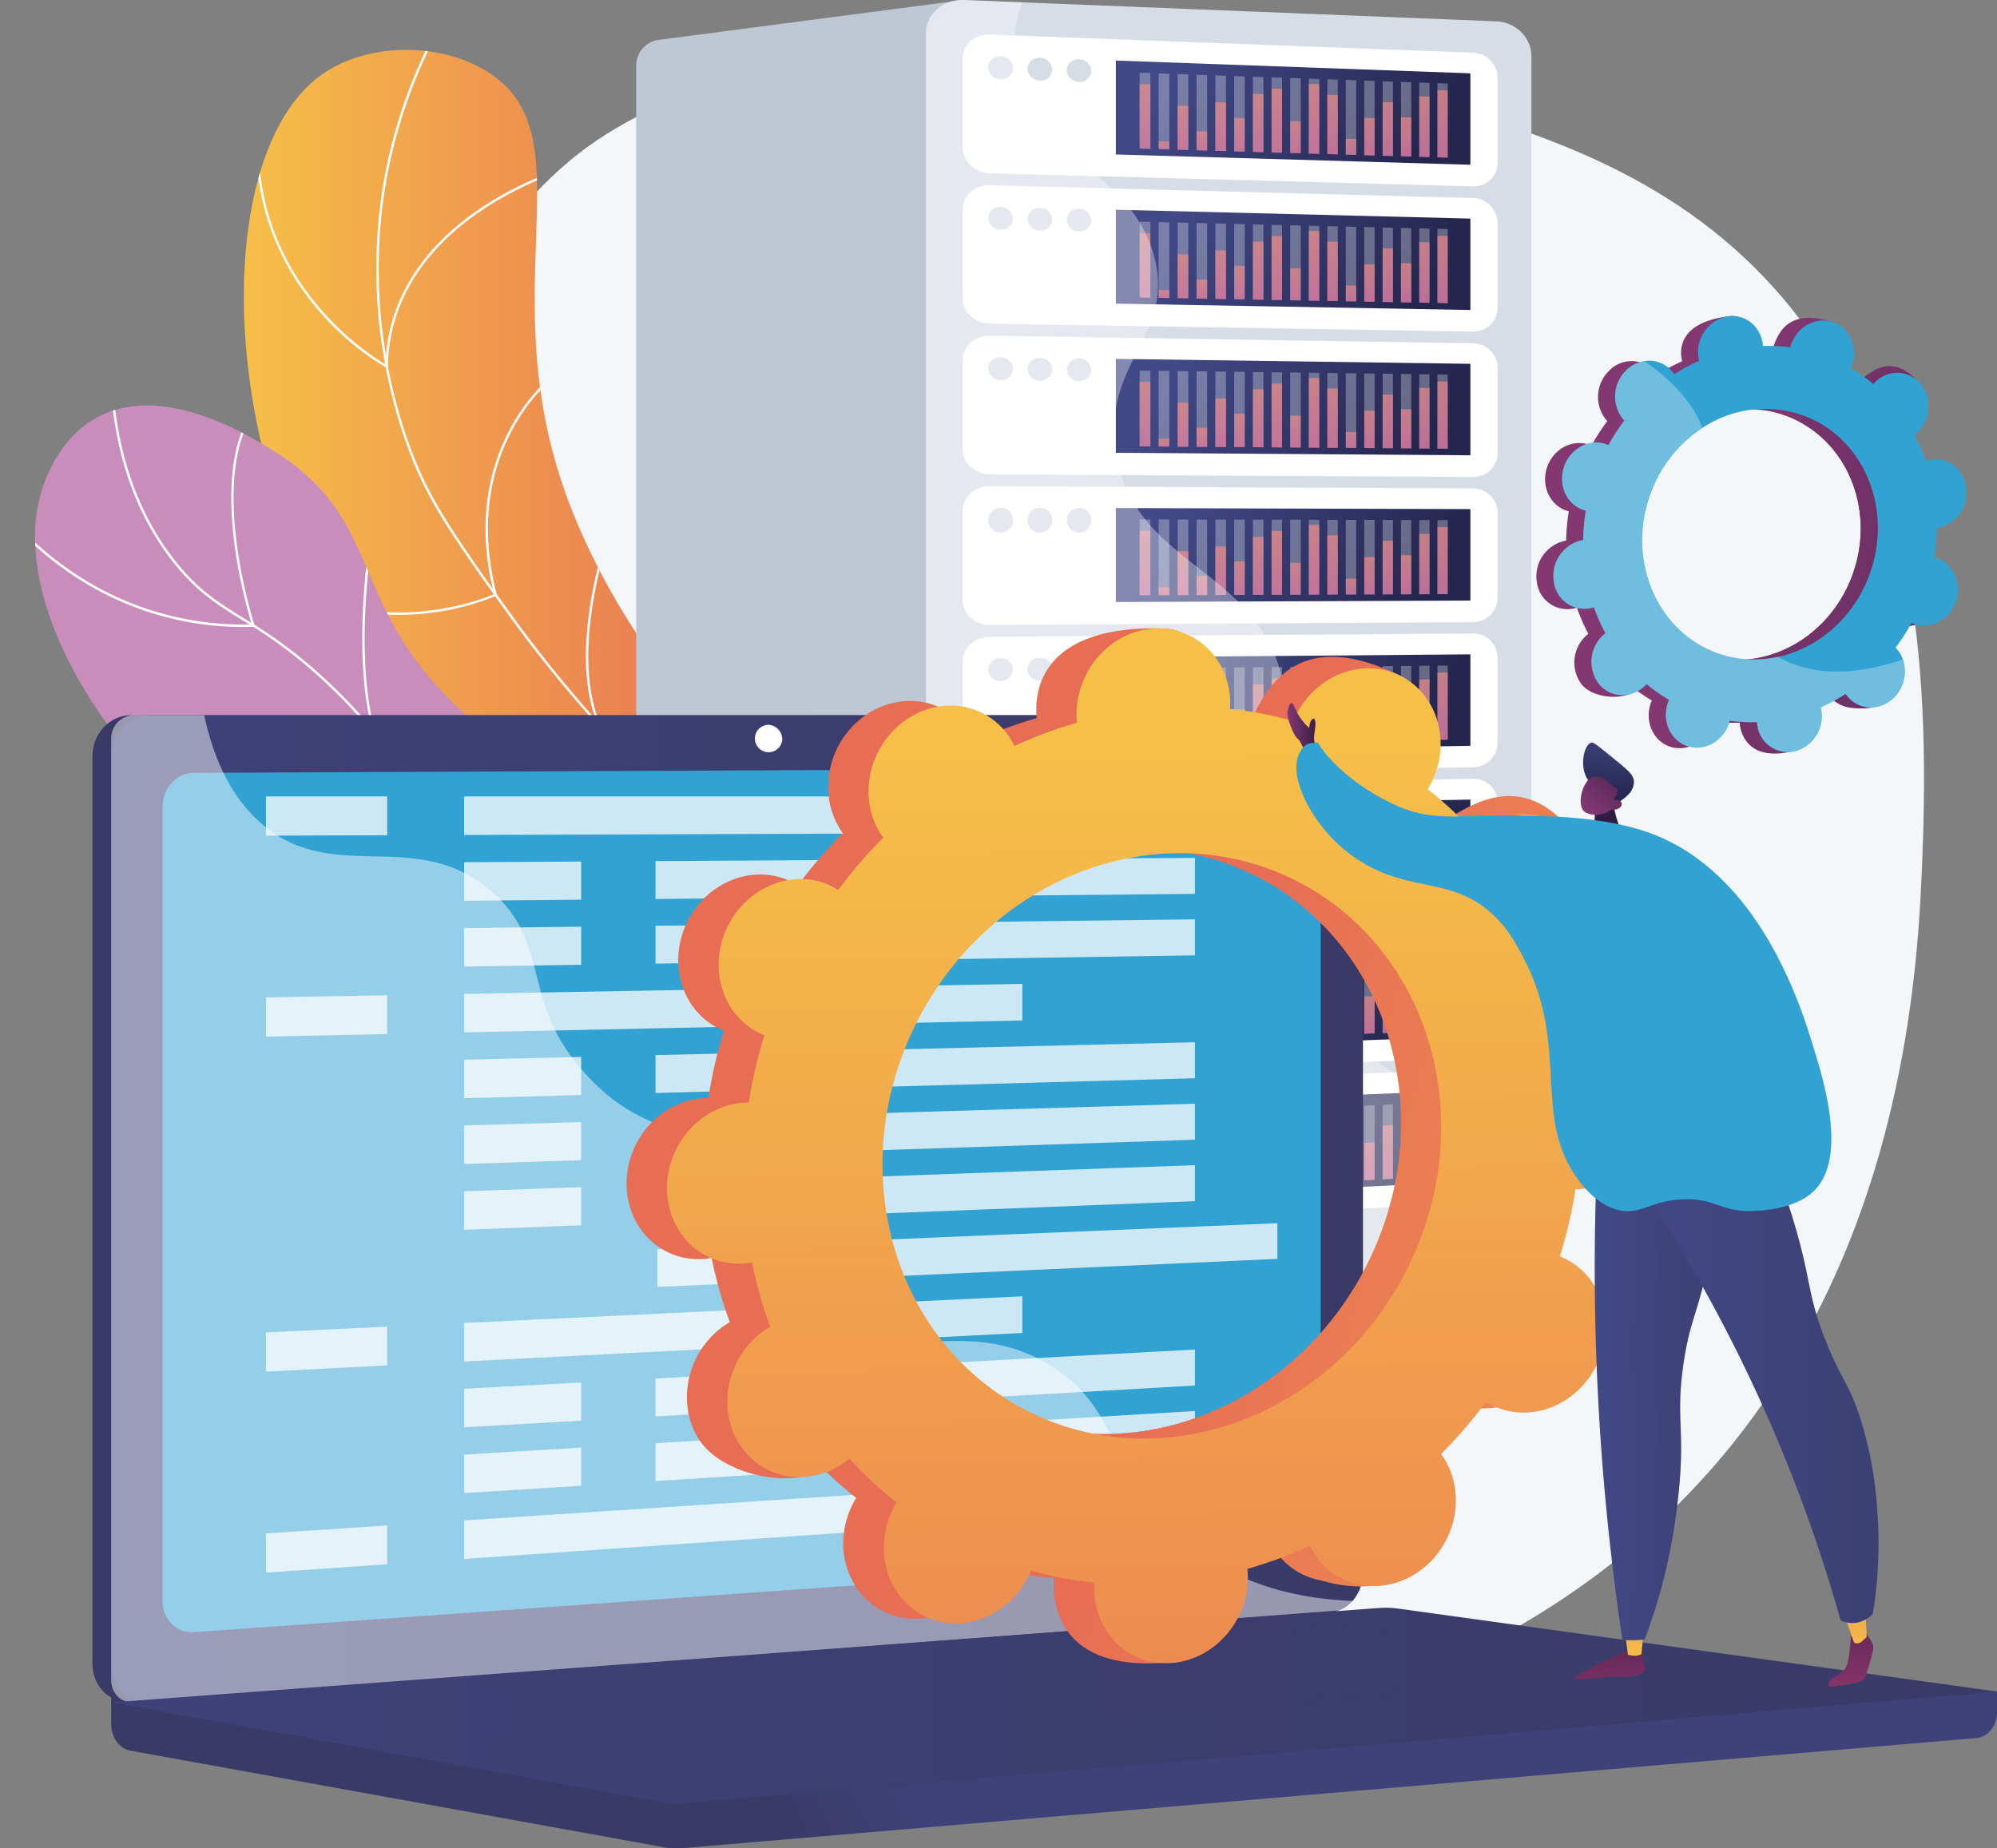 <svg xmlns="http://www.w3.org/2000/svg" xmlns:xlink="http://www.w3.org/1999/xlink" viewBox="0 0 610.73 565.41"><rect x="0" y="0" width="610.73" height="565.41" fill="#808080" stroke="none"/><defs><style>.cls-1{fill:none;}.cls-2{fill:url(#linear-gradient);}.cls-160,.cls-165,.cls-186,.cls-3{fill:#fff;}.cls-4{isolation:isolate;}.cls-5{fill:#f4f7fa;}.cls-6{fill:url(#linear-gradient-2);}.cls-15,.cls-160,.cls-165,.cls-186,.cls-7{mix-blend-mode:soft-light;}.cls-8{clip-path:url(#clip-path-2);}.cls-9{fill:url(#linear-gradient-3);}.cls-10{clip-path:url(#clip-path-3);}.cls-11{clip-path:url(#clip-path-4);}.cls-12{fill:#bec7d4;}.cls-13{fill:#d7dde7;}.cls-14{fill:url(#linear-gradient-5);}.cls-15,.cls-167,.cls-178,.cls-183,.cls-186{opacity:0.3;}.cls-16{opacity:0.69;}.cls-17{fill:url(#linear-gradient-6);}.cls-18{fill:url(#linear-gradient-7);}.cls-19{fill:url(#linear-gradient-8);}.cls-20{fill:url(#linear-gradient-9);}.cls-21{fill:url(#linear-gradient-10);}.cls-22{fill:url(#linear-gradient-11);}.cls-23{fill:url(#linear-gradient-12);}.cls-24{fill:url(#linear-gradient-13);}.cls-25{fill:url(#linear-gradient-14);}.cls-26{fill:url(#linear-gradient-15);}.cls-27{fill:url(#linear-gradient-16);}.cls-28{fill:url(#linear-gradient-17);}.cls-29{fill:url(#linear-gradient-18);}.cls-30{fill:url(#linear-gradient-19);}.cls-31{fill:url(#linear-gradient-20);}.cls-32{fill:url(#linear-gradient-21);}.cls-33{fill:url(#linear-gradient-22);}.cls-34{fill:url(#linear-gradient-23);}.cls-35{fill:url(#linear-gradient-24);}.cls-36{fill:url(#linear-gradient-25);}.cls-37{fill:url(#linear-gradient-26);}.cls-38{fill:url(#linear-gradient-27);}.cls-39{fill:url(#linear-gradient-28);}.cls-40{fill:url(#linear-gradient-29);}.cls-41{fill:url(#linear-gradient-30);}.cls-42{fill:url(#linear-gradient-31);}.cls-43{fill:url(#linear-gradient-32);}.cls-44{fill:url(#linear-gradient-33);}.cls-45{fill:url(#linear-gradient-34);}.cls-46{fill:url(#linear-gradient-35);}.cls-47{fill:url(#linear-gradient-36);}.cls-48{fill:url(#linear-gradient-37);}.cls-49{fill:url(#linear-gradient-38);}.cls-50{fill:url(#linear-gradient-39);}.cls-51{fill:url(#linear-gradient-40);}.cls-52{fill:url(#linear-gradient-41);}.cls-53{fill:url(#linear-gradient-42);}.cls-54{fill:url(#linear-gradient-43);}.cls-55{fill:url(#linear-gradient-44);}.cls-56{fill:url(#linear-gradient-45);}.cls-57{fill:url(#linear-gradient-46);}.cls-58{fill:url(#linear-gradient-47);}.cls-59{fill:url(#linear-gradient-48);}.cls-60{fill:url(#linear-gradient-49);}.cls-61{fill:url(#linear-gradient-50);}.cls-62{fill:url(#linear-gradient-51);}.cls-63{fill:url(#linear-gradient-52);}.cls-64{fill:url(#linear-gradient-53);}.cls-65{fill:url(#linear-gradient-54);}.cls-66{fill:url(#linear-gradient-55);}.cls-67{fill:url(#linear-gradient-56);}.cls-68{fill:url(#linear-gradient-57);}.cls-69{fill:url(#linear-gradient-58);}.cls-70{fill:url(#linear-gradient-59);}.cls-71{fill:url(#linear-gradient-60);}.cls-72{fill:url(#linear-gradient-61);}.cls-73{fill:url(#linear-gradient-62);}.cls-74{fill:url(#linear-gradient-63);}.cls-75{fill:url(#linear-gradient-64);}.cls-76{fill:url(#linear-gradient-65);}.cls-77{fill:url(#linear-gradient-66);}.cls-78{fill:url(#linear-gradient-67);}.cls-79{fill:url(#linear-gradient-68);}.cls-80{fill:url(#linear-gradient-69);}.cls-81{fill:url(#linear-gradient-70);}.cls-82{fill:url(#linear-gradient-71);}.cls-83{fill:url(#linear-gradient-72);}.cls-84{fill:url(#linear-gradient-73);}.cls-85{fill:url(#linear-gradient-74);}.cls-86{fill:url(#linear-gradient-75);}.cls-87{fill:url(#linear-gradient-76);}.cls-88{fill:url(#linear-gradient-77);}.cls-89{fill:url(#linear-gradient-78);}.cls-90{fill:url(#linear-gradient-79);}.cls-91{fill:url(#linear-gradient-80);}.cls-92{fill:url(#linear-gradient-81);}.cls-93{fill:url(#linear-gradient-82);}.cls-94{fill:url(#linear-gradient-83);}.cls-95{fill:url(#linear-gradient-84);}.cls-96{fill:url(#linear-gradient-85);}.cls-97{fill:url(#linear-gradient-86);}.cls-98{fill:url(#linear-gradient-87);}.cls-99{fill:url(#linear-gradient-88);}.cls-100{fill:url(#linear-gradient-89);}.cls-101{fill:url(#linear-gradient-90);}.cls-102{fill:url(#linear-gradient-91);}.cls-103{fill:url(#linear-gradient-92);}.cls-104{fill:url(#linear-gradient-93);}.cls-105{fill:url(#linear-gradient-94);}.cls-106{fill:url(#linear-gradient-95);}.cls-107{fill:url(#linear-gradient-96);}.cls-108{fill:url(#linear-gradient-97);}.cls-109{fill:url(#linear-gradient-98);}.cls-110{fill:url(#linear-gradient-99);}.cls-111{fill:url(#linear-gradient-100);}.cls-112{fill:url(#linear-gradient-101);}.cls-113{fill:url(#linear-gradient-102);}.cls-114{fill:url(#linear-gradient-103);}.cls-115{fill:url(#linear-gradient-104);}.cls-116{fill:url(#linear-gradient-105);}.cls-117{fill:url(#linear-gradient-106);}.cls-118{fill:url(#linear-gradient-107);}.cls-119{fill:url(#linear-gradient-108);}.cls-120{fill:url(#linear-gradient-109);}.cls-121{fill:url(#linear-gradient-110);}.cls-122{fill:url(#linear-gradient-111);}.cls-123{fill:url(#linear-gradient-112);}.cls-124{fill:url(#linear-gradient-113);}.cls-125{fill:url(#linear-gradient-114);}.cls-126{fill:url(#linear-gradient-115);}.cls-127{fill:url(#linear-gradient-116);}.cls-128{fill:url(#linear-gradient-117);}.cls-129{fill:url(#linear-gradient-118);}.cls-130{fill:url(#linear-gradient-119);}.cls-131{fill:url(#linear-gradient-120);}.cls-132{fill:url(#linear-gradient-121);}.cls-133{fill:url(#linear-gradient-122);}.cls-134{fill:url(#linear-gradient-123);}.cls-135{fill:url(#linear-gradient-124);}.cls-136{fill:url(#linear-gradient-125);}.cls-137{fill:url(#linear-gradient-126);}.cls-138{fill:url(#linear-gradient-127);}.cls-139{fill:url(#linear-gradient-128);}.cls-140{fill:url(#linear-gradient-129);}.cls-141{fill:url(#linear-gradient-130);}.cls-142{fill:url(#linear-gradient-131);}.cls-143{fill:url(#linear-gradient-132);}.cls-144{fill:url(#linear-gradient-133);}.cls-145{fill:url(#linear-gradient-134);}.cls-146{fill:url(#linear-gradient-135);}.cls-147{fill:url(#linear-gradient-136);}.cls-148{fill:url(#linear-gradient-137);}.cls-149{fill:url(#linear-gradient-138);}.cls-150{fill:url(#linear-gradient-139);}.cls-151{fill:url(#linear-gradient-140);}.cls-152{fill:url(#linear-gradient-141);}.cls-153{fill:url(#linear-gradient-142);}.cls-154{fill:url(#linear-gradient-143);}.cls-155{fill:url(#linear-gradient-144);}.cls-156{fill:url(#linear-gradient-145);}.cls-157{fill:url(#linear-gradient-146);}.cls-158{fill:url(#linear-gradient-147);}.cls-159{fill:url(#linear-gradient-148);}.cls-160{opacity:0.35;}.cls-161{fill:url(#linear-gradient-149);}.cls-162{fill:url(#linear-gradient-150);}.cls-163{fill:url(#linear-gradient-151);}.cls-164,.cls-183{fill:#32a2d3;}.cls-165{opacity:0.48;}.cls-166{fill:url(#linear-gradient-152);}.cls-167,.cls-178,.cls-183{mix-blend-mode:multiply;}.cls-167{fill:url(#linear-gradient-153);}.cls-168{opacity:0.75;}.cls-169{fill:url(#linear-gradient-154);}.cls-170{fill:url(#linear-gradient-155);}.cls-171{fill:url(#linear-gradient-156);}.cls-172{fill:url(#linear-gradient-157);}.cls-173{fill:url(#linear-gradient-158);}.cls-174{fill:url(#linear-gradient-159);}.cls-175{fill:url(#linear-gradient-160);}.cls-176{fill:url(#linear-gradient-161);}.cls-177{fill:url(#linear-gradient-162);}.cls-178{fill:url(#linear-gradient-163);}.cls-179{fill:url(#linear-gradient-164);}.cls-180{fill:url(#linear-gradient-165);}.cls-181{fill:url(#linear-gradient-166);}.cls-182{fill:url(#linear-gradient-167);}.cls-184{fill:url(#linear-gradient-168);}.cls-185{fill:url(#linear-gradient-169);}</style><linearGradient id="linear-gradient" x1="183.93" y1="251.76" x2="45.25" y2="365.68" gradientUnits="userSpaceOnUse"><stop offset="0" stop-color="#f08c82"/><stop offset="1" stop-color="#e26fa6"/></linearGradient><clipPath id="clip-path"><path class="cls-3" d="M243.81,322.94c-19.34-14.15-38.2-20.81-56.06-19.82-7.8.44-13.29,2.18-18.59,3.86-6.74,2.14-13.1,4.16-23.68,3.72-19-.8-35.23-7.26-45.69-18.2-16.2-16.93-19.8-45.31-9.17-72.29l.68.27c-10.52,26.71-7,54.79,9,71.52,10.33,10.8,26.38,17.18,45.19,18,10.45.43,16.75-1.57,23.43-3.68,5.35-1.7,10.88-3.45,18.77-3.9,18-1,37,5.71,56.53,20Z"/></clipPath><linearGradient id="linear-gradient-2" x1="74.59" y1="186.32" x2="233.99" y2="186.32" gradientUnits="userSpaceOnUse"><stop offset="0" stop-color="#f6bf48"/><stop offset="1" stop-color="#e76d55"/></linearGradient><clipPath id="clip-path-2"><path class="cls-1" d="M223.78,357.38c7.48-22.81,15.1-57.64,6.18-96.3-10.24-44.4-32.93-53.28-53.3-100.74C147.59,92.6,180.5,43.53,150.39,22.82c-14.68-10.09-37.76-10.1-52,0-40.61,28.93-29.48,154.9,34.95,204.06,29.13,22.23,54.56,19.59,76.42,48.36C229.09,300.7,227.58,334.23,223.78,357.38Z"/></clipPath><linearGradient id="linear-gradient-3" x1="-3540.94" y1="-1197.08" x2="-3220.22" y2="-1513.43" gradientTransform="matrix(-0.96, 0.27, 0.27, 0.96, -4713.63, 1375.4)" gradientUnits="userSpaceOnUse"><stop offset="0" stop-color="#c98dbc"/><stop offset="1" stop-color="#7a6eb1"/></linearGradient><clipPath id="clip-path-3"><path class="cls-1" d="M236.81,329.87c2.37-14.36,3.74-36.79-7.95-56.85-20.4-35-57.57-23.39-93.15-60.88C107,181.9,116.05,158.4,84.26,138.31c-5.33-3.37-33.45-21.88-54.37-10.73-11.78,6.28-16,19.18-16.85,21.6C.92,185.78,38.19,243.07,86.78,269.27c27.91,15.06,36.91,10.14,86,27.7A275.89,275.89,0,0,1,236.81,329.87Z"/></clipPath><clipPath id="clip-path-4"><path class="cls-2" d="M237.31,317.67a155,155,0,0,0-38.64-20.28c-31.28-11.09-45.61-4.55-58.85-17.77-13.71-13.69-4.83-27.17-21.24-42.45-1.38-1.29-19-17.28-34.94-11.32C72.49,230,68.15,242.68,66.11,248.62c-7.9,23.07-3.31,58.21,21.3,75.55,23.33,16.43,52.87,8.6,62.24,6.05,16.46-4.48,20.35-10.9,37.08-15C207.07,310.34,225.35,314,237.31,317.67Z"/></clipPath><linearGradient id="linear-gradient-5" x1="361.53" y1="15.82" x2="431.19" y2="54.86" gradientUnits="userSpaceOnUse"><stop offset="0" stop-color="#414986"/><stop offset="1" stop-color="#25264e"/></linearGradient><linearGradient id="linear-gradient-6" x1="349.6" y1="26.81" x2="351.33" y2="53.27" xlink:href="#linear-gradient"/><linearGradient id="linear-gradient-7" x1="355.9" y1="43.25" x2="356.13" y2="46.79" xlink:href="#linear-gradient"/><linearGradient id="linear-gradient-8" x1="361.35" y1="32.62" x2="362.54" y2="50.81" xlink:href="#linear-gradient"/><linearGradient id="linear-gradient-9" x1="367.35" y1="40.13" x2="367.88" y2="48.2" xlink:href="#linear-gradient"/><linearGradient id="linear-gradient-10" x1="372.81" y1="31.16" x2="374.12" y2="51.18" xlink:href="#linear-gradient"/><linearGradient id="linear-gradient-11" x1="378.7" y1="35.8" x2="379.61" y2="49.71" xlink:href="#linear-gradient"/><linearGradient id="linear-gradient-12" x1="384.15" y1="28.07" x2="385.71" y2="51.9" xlink:href="#linear-gradient"/><linearGradient id="linear-gradient-13" x1="389.78" y1="26.09" x2="391.5" y2="52.29" xlink:href="#linear-gradient"/><linearGradient id="linear-gradient-14" x1="395.81" y1="36.33" x2="396.68" y2="49.61" xlink:href="#linear-gradient"/><linearGradient id="linear-gradient-15" x1="401.05" y1="23.9" x2="402.92" y2="52.46" xlink:href="#linear-gradient"/><linearGradient id="linear-gradient-16" x1="406.81" y1="27.22" x2="408.41" y2="51.57" xlink:href="#linear-gradient"/><linearGradient id="linear-gradient-17" x1="412.97" y1="41.8" x2="413.41" y2="48.61" xlink:href="#linear-gradient"/><linearGradient id="linear-gradient-18" x1="418.33" y1="34.55" x2="419.34" y2="50" xlink:href="#linear-gradient"/><linearGradient id="linear-gradient-19" x1="423.72" y1="28.86" x2="425.17" y2="50.91" xlink:href="#linear-gradient"/><linearGradient id="linear-gradient-20" x1="429.5" y1="33.9" x2="430.56" y2="50.07" xlink:href="#linear-gradient"/><linearGradient id="linear-gradient-21" x1="434.79" y1="26.23" x2="436.41" y2="51.06" xlink:href="#linear-gradient"/><linearGradient id="linear-gradient-22" x1="440.25" y1="23.71" x2="442.05" y2="51.23" xlink:href="#linear-gradient"/><linearGradient id="linear-gradient-23" x1="361.71" y1="60.95" x2="431" y2="99.78" xlink:href="#linear-gradient-5"/><linearGradient id="linear-gradient-24" x1="349.6" y1="72.36" x2="351.33" y2="98.77" xlink:href="#linear-gradient"/><linearGradient id="linear-gradient-25" x1="355.9" y1="88.74" x2="356.13" y2="92.23" xlink:href="#linear-gradient"/><linearGradient id="linear-gradient-26" x1="361.35" y1="78.04" x2="362.54" y2="96.18" xlink:href="#linear-gradient"/><linearGradient id="linear-gradient-27" x1="367.36" y1="85.49" x2="367.88" y2="93.52" xlink:href="#linear-gradient"/><linearGradient id="linear-gradient-28" x1="372.81" y1="76.46" x2="374.12" y2="96.43" xlink:href="#linear-gradient"/><linearGradient id="linear-gradient-29" x1="378.7" y1="81.03" x2="379.61" y2="94.89" xlink:href="#linear-gradient"/><linearGradient id="linear-gradient-30" x1="384.15" y1="73.24" x2="385.71" y2="97.02" xlink:href="#linear-gradient"/><linearGradient id="linear-gradient-31" x1="389.78" y1="71.2" x2="391.49" y2="97.35" xlink:href="#linear-gradient"/><linearGradient id="linear-gradient-32" x1="395.82" y1="81.38" x2="396.68" y2="94.61" xlink:href="#linear-gradient"/><linearGradient id="linear-gradient-33" x1="401.05" y1="68.89" x2="402.92" y2="97.4" xlink:href="#linear-gradient"/><linearGradient id="linear-gradient-34" x1="406.81" y1="72.14" x2="408.41" y2="96.44" xlink:href="#linear-gradient"/><linearGradient id="linear-gradient-35" x1="412.97" y1="86.65" x2="413.41" y2="93.42" xlink:href="#linear-gradient"/><linearGradient id="linear-gradient-36" x1="418.33" y1="79.35" x2="419.34" y2="94.75" xlink:href="#linear-gradient"/><linearGradient id="linear-gradient-37" x1="423.73" y1="73.59" x2="425.17" y2="95.6" xlink:href="#linear-gradient"/><linearGradient id="linear-gradient-38" x1="429.5" y1="78.57" x2="430.56" y2="94.7" xlink:href="#linear-gradient"/><linearGradient id="linear-gradient-39" x1="434.79" y1="70.85" x2="436.41" y2="95.63" xlink:href="#linear-gradient"/><linearGradient id="linear-gradient-40" x1="440.25" y1="68.26" x2="442.05" y2="95.73" xlink:href="#linear-gradient"/><linearGradient id="linear-gradient-41" x1="361.89" y1="106.09" x2="430.81" y2="144.71" xlink:href="#linear-gradient-5"/><linearGradient id="linear-gradient-42" x1="349.6" y1="117.91" x2="351.33" y2="144.27" xlink:href="#linear-gradient"/><linearGradient id="linear-gradient-43" x1="355.9" y1="134.22" x2="356.13" y2="137.67" xlink:href="#linear-gradient"/><linearGradient id="linear-gradient-44" x1="361.35" y1="123.47" x2="362.54" y2="141.56" xlink:href="#linear-gradient"/><linearGradient id="linear-gradient-45" x1="367.36" y1="130.85" x2="367.88" y2="138.83" xlink:href="#linear-gradient"/><linearGradient id="linear-gradient-46" x1="372.81" y1="121.75" x2="374.12" y2="141.67" xlink:href="#linear-gradient"/><linearGradient id="linear-gradient-47" x1="378.7" y1="126.26" x2="379.6" y2="140.08" xlink:href="#linear-gradient"/><linearGradient id="linear-gradient-48" x1="384.15" y1="118.41" x2="385.71" y2="142.14" xlink:href="#linear-gradient"/><linearGradient id="linear-gradient-49" x1="389.78" y1="116.3" x2="391.49" y2="142.41" xlink:href="#linear-gradient"/><linearGradient id="linear-gradient-50" x1="395.82" y1="126.42" x2="396.68" y2="139.61" xlink:href="#linear-gradient"/><linearGradient id="linear-gradient-51" x1="401.05" y1="113.87" x2="402.92" y2="142.33" xlink:href="#linear-gradient"/><linearGradient id="linear-gradient-52" x1="406.81" y1="117.06" x2="408.4" y2="141.32" xlink:href="#linear-gradient"/><linearGradient id="linear-gradient-53" x1="412.97" y1="131.51" x2="413.41" y2="138.23" xlink:href="#linear-gradient"/><linearGradient id="linear-gradient-54" x1="418.33" y1="124.15" x2="419.34" y2="139.5" xlink:href="#linear-gradient"/><linearGradient id="linear-gradient-55" x1="423.73" y1="118.33" x2="425.17" y2="140.29" xlink:href="#linear-gradient"/><linearGradient id="linear-gradient-56" x1="429.5" y1="123.25" x2="430.56" y2="139.33" xlink:href="#linear-gradient"/><linearGradient id="linear-gradient-57" x1="434.79" y1="115.46" x2="436.41" y2="140.2" xlink:href="#linear-gradient"/><linearGradient id="linear-gradient-58" x1="440.25" y1="112.81" x2="442.05" y2="140.24" xlink:href="#linear-gradient"/><linearGradient id="linear-gradient-59" x1="362.07" y1="151.22" x2="430.61" y2="189.64" xlink:href="#linear-gradient-5"/><linearGradient id="linear-gradient-60" x1="349.6" y1="163.46" x2="351.33" y2="189.77" xlink:href="#linear-gradient"/><linearGradient id="linear-gradient-61" x1="355.91" y1="179.71" x2="356.13" y2="183.11" xlink:href="#linear-gradient"/><linearGradient id="linear-gradient-62" x1="361.35" y1="168.89" x2="362.54" y2="186.93" xlink:href="#linear-gradient"/><linearGradient id="linear-gradient-63" x1="367.36" y1="176.21" x2="367.88" y2="184.14" xlink:href="#linear-gradient"/><linearGradient id="linear-gradient-64" x1="372.81" y1="167.05" x2="374.12" y2="186.92" xlink:href="#linear-gradient"/><linearGradient id="linear-gradient-65" x1="378.7" y1="171.5" x2="379.6" y2="185.26" xlink:href="#linear-gradient"/><linearGradient id="linear-gradient-66" x1="384.15" y1="163.58" x2="385.71" y2="187.26" xlink:href="#linear-gradient"/><linearGradient id="linear-gradient-67" x1="389.78" y1="161.41" x2="391.49" y2="187.47" xlink:href="#linear-gradient"/><linearGradient id="linear-gradient-68" x1="395.82" y1="171.47" x2="396.68" y2="184.61" xlink:href="#linear-gradient"/><linearGradient id="linear-gradient-69" x1="401.05" y1="158.85" x2="402.91" y2="187.27" xlink:href="#linear-gradient"/><linearGradient id="linear-gradient-70" x1="406.82" y1="161.98" x2="408.4" y2="186.19" xlink:href="#linear-gradient"/><linearGradient id="linear-gradient-71" x1="412.97" y1="176.37" x2="413.41" y2="183.04" xlink:href="#linear-gradient"/><linearGradient id="linear-gradient-72" x1="418.33" y1="168.94" x2="419.34" y2="184.25" xlink:href="#linear-gradient"/><linearGradient id="linear-gradient-73" x1="423.73" y1="163.06" x2="425.17" y2="184.98" xlink:href="#linear-gradient"/><linearGradient id="linear-gradient-74" x1="429.5" y1="167.92" x2="430.55" y2="183.95" xlink:href="#linear-gradient"/><linearGradient id="linear-gradient-75" x1="434.79" y1="160.07" x2="436.41" y2="184.76" xlink:href="#linear-gradient"/><linearGradient id="linear-gradient-76" x1="440.25" y1="157.36" x2="442.05" y2="184.74" xlink:href="#linear-gradient"/><linearGradient id="linear-gradient-77" x1="362.25" y1="196.35" x2="430.42" y2="234.56" xlink:href="#linear-gradient-5"/><linearGradient id="linear-gradient-78" x1="349.6" y1="209" x2="351.32" y2="235.27" xlink:href="#linear-gradient"/><linearGradient id="linear-gradient-79" x1="355.91" y1="225.19" x2="356.13" y2="228.54" xlink:href="#linear-gradient"/><linearGradient id="linear-gradient-80" x1="361.35" y1="214.31" x2="362.53" y2="232.31" xlink:href="#linear-gradient"/><linearGradient id="linear-gradient-81" x1="367.36" y1="221.56" x2="367.88" y2="229.45" xlink:href="#linear-gradient"/><linearGradient id="linear-gradient-82" x1="372.82" y1="212.34" x2="374.12" y2="232.17" xlink:href="#linear-gradient"/><linearGradient id="linear-gradient-83" x1="378.7" y1="216.73" x2="379.6" y2="230.45" xlink:href="#linear-gradient"/><linearGradient id="linear-gradient-84" x1="384.16" y1="208.75" x2="385.71" y2="232.39" xlink:href="#linear-gradient"/><linearGradient id="linear-gradient-85" x1="389.78" y1="206.52" x2="391.49" y2="232.53" xlink:href="#linear-gradient"/><linearGradient id="linear-gradient-86" x1="395.82" y1="216.51" x2="396.68" y2="229.6" xlink:href="#linear-gradient"/><linearGradient id="linear-gradient-87" x1="401.05" y1="203.83" x2="402.91" y2="232.2" xlink:href="#linear-gradient"/><linearGradient id="linear-gradient-88" x1="406.82" y1="206.9" x2="408.4" y2="231.06" xlink:href="#linear-gradient"/><linearGradient id="linear-gradient-89" x1="412.97" y1="221.23" x2="413.41" y2="227.85" xlink:href="#linear-gradient"/><linearGradient id="linear-gradient-90" x1="418.33" y1="213.74" x2="419.34" y2="229" xlink:href="#linear-gradient"/><linearGradient id="linear-gradient-91" x1="423.73" y1="207.8" x2="425.16" y2="229.67" xlink:href="#linear-gradient"/><linearGradient id="linear-gradient-92" x1="429.5" y1="212.59" x2="430.55" y2="228.58" xlink:href="#linear-gradient"/><linearGradient id="linear-gradient-93" x1="434.79" y1="204.68" x2="436.41" y2="229.33" xlink:href="#linear-gradient"/><linearGradient id="linear-gradient-94" x1="440.25" y1="201.92" x2="442.04" y2="229.25" xlink:href="#linear-gradient"/><linearGradient id="linear-gradient-95" x1="362.43" y1="241.49" x2="430.23" y2="279.49" xlink:href="#linear-gradient-5"/><linearGradient id="linear-gradient-96" x1="349.6" y1="254.55" x2="351.32" y2="280.77" xlink:href="#linear-gradient"/><linearGradient id="linear-gradient-97" x1="355.91" y1="270.68" x2="356.12" y2="273.98" xlink:href="#linear-gradient"/><linearGradient id="linear-gradient-98" x1="361.35" y1="259.73" x2="362.53" y2="277.68" xlink:href="#linear-gradient"/><linearGradient id="linear-gradient-99" x1="367.36" y1="266.92" x2="367.87" y2="274.76" xlink:href="#linear-gradient"/><linearGradient id="linear-gradient-100" x1="372.82" y1="257.64" x2="374.11" y2="277.42" xlink:href="#linear-gradient"/><linearGradient id="linear-gradient-101" x1="378.7" y1="261.96" x2="379.6" y2="275.63" xlink:href="#linear-gradient"/><linearGradient id="linear-gradient-102" x1="384.16" y1="253.92" x2="385.7" y2="277.51" xlink:href="#linear-gradient"/><linearGradient id="linear-gradient-103" x1="389.79" y1="251.63" x2="391.49" y2="277.59" xlink:href="#linear-gradient"/><linearGradient id="linear-gradient-104" x1="395.82" y1="261.55" x2="396.68" y2="274.6" xlink:href="#linear-gradient"/><linearGradient id="linear-gradient-105" x1="401.05" y1="248.81" x2="402.91" y2="277.14" xlink:href="#linear-gradient"/><linearGradient id="linear-gradient-106" x1="406.82" y1="251.82" x2="408.4" y2="275.94" xlink:href="#linear-gradient"/><linearGradient id="linear-gradient-107" x1="412.98" y1="266.09" x2="413.41" y2="272.67" xlink:href="#linear-gradient"/><linearGradient id="linear-gradient-108" x1="418.34" y1="258.53" x2="419.33" y2="273.75" xlink:href="#linear-gradient"/><linearGradient id="linear-gradient-109" x1="423.73" y1="252.53" x2="425.16" y2="274.36" xlink:href="#linear-gradient"/><linearGradient id="linear-gradient-110" x1="429.51" y1="257.27" x2="430.55" y2="273.21" xlink:href="#linear-gradient"/><linearGradient id="linear-gradient-111" x1="434.79" y1="249.29" x2="436.41" y2="273.89" xlink:href="#linear-gradient"/><linearGradient id="linear-gradient-112" x1="440.25" y1="246.47" x2="442.04" y2="273.75" xlink:href="#linear-gradient"/><linearGradient id="linear-gradient-113" x1="362.61" y1="286.62" x2="430.04" y2="324.41" xlink:href="#linear-gradient-5"/><linearGradient id="linear-gradient-114" x1="349.6" y1="300.1" x2="351.32" y2="326.27" xlink:href="#linear-gradient"/><linearGradient id="linear-gradient-115" x1="355.91" y1="316.16" x2="356.12" y2="319.42" xlink:href="#linear-gradient"/><linearGradient id="linear-gradient-116" x1="361.36" y1="305.15" x2="362.53" y2="323.06" xlink:href="#linear-gradient"/><linearGradient id="linear-gradient-117" x1="367.36" y1="312.28" x2="367.87" y2="320.07" xlink:href="#linear-gradient"/><linearGradient id="linear-gradient-118" x1="372.82" y1="302.93" x2="374.11" y2="322.67" xlink:href="#linear-gradient"/><linearGradient id="linear-gradient-119" x1="378.7" y1="307.19" x2="379.6" y2="320.82" xlink:href="#linear-gradient"/><linearGradient id="linear-gradient-120" x1="384.16" y1="299.09" x2="385.7" y2="322.63" xlink:href="#linear-gradient"/><linearGradient id="linear-gradient-121" x1="389.79" y1="296.73" x2="391.49" y2="322.65" xlink:href="#linear-gradient"/><linearGradient id="linear-gradient-122" x1="395.82" y1="306.6" x2="396.67" y2="319.6" xlink:href="#linear-gradient"/><linearGradient id="linear-gradient-123" x1="401.05" y1="293.8" x2="402.91" y2="322.07" xlink:href="#linear-gradient"/><linearGradient id="linear-gradient-124" x1="406.82" y1="296.74" x2="408.4" y2="320.81" xlink:href="#linear-gradient"/><linearGradient id="linear-gradient-125" x1="412.98" y1="310.94" x2="413.41" y2="317.48" xlink:href="#linear-gradient"/><linearGradient id="linear-gradient-126" x1="418.34" y1="303.33" x2="419.33" y2="318.5" xlink:href="#linear-gradient"/><linearGradient id="linear-gradient-127" x1="423.73" y1="297.26" x2="425.16" y2="319.05" xlink:href="#linear-gradient"/><linearGradient id="linear-gradient-128" x1="429.51" y1="301.94" x2="430.55" y2="317.84" xlink:href="#linear-gradient"/><linearGradient id="linear-gradient-129" x1="434.79" y1="293.91" x2="436.4" y2="318.46" xlink:href="#linear-gradient"/><linearGradient id="linear-gradient-130" x1="440.26" y1="291.02" x2="442.04" y2="318.26" xlink:href="#linear-gradient"/><linearGradient id="linear-gradient-131" x1="362.79" y1="331.75" x2="429.85" y2="369.34" xlink:href="#linear-gradient-5"/><linearGradient id="linear-gradient-132" x1="349.6" y1="345.65" x2="351.32" y2="371.77" xlink:href="#linear-gradient"/><linearGradient id="linear-gradient-133" x1="355.91" y1="361.65" x2="356.12" y2="364.86" xlink:href="#linear-gradient"/><linearGradient id="linear-gradient-134" x1="361.36" y1="350.57" x2="362.53" y2="368.43" xlink:href="#linear-gradient"/><linearGradient id="linear-gradient-135" x1="367.36" y1="357.64" x2="367.87" y2="365.38" xlink:href="#linear-gradient"/><linearGradient id="linear-gradient-136" x1="372.82" y1="348.23" x2="374.11" y2="367.91" xlink:href="#linear-gradient"/><linearGradient id="linear-gradient-137" x1="378.7" y1="352.42" x2="379.59" y2="366" xlink:href="#linear-gradient"/><linearGradient id="linear-gradient-138" x1="384.16" y1="344.26" x2="385.7" y2="367.75" xlink:href="#linear-gradient"/><linearGradient id="linear-gradient-139" x1="389.79" y1="341.84" x2="391.48" y2="367.71" xlink:href="#linear-gradient"/><linearGradient id="linear-gradient-140" x1="395.82" y1="351.64" x2="396.67" y2="364.6" xlink:href="#linear-gradient"/><linearGradient id="linear-gradient-141" x1="401.06" y1="338.78" x2="402.91" y2="367.01" xlink:href="#linear-gradient"/><linearGradient id="linear-gradient-142" x1="406.82" y1="341.66" x2="408.4" y2="365.68" xlink:href="#linear-gradient"/><linearGradient id="linear-gradient-143" x1="412.98" y1="355.8" x2="413.4" y2="362.29" xlink:href="#linear-gradient"/><linearGradient id="linear-gradient-144" x1="418.34" y1="348.13" x2="419.33" y2="363.25" xlink:href="#linear-gradient"/><linearGradient id="linear-gradient-145" x1="423.73" y1="342" x2="425.16" y2="363.73" xlink:href="#linear-gradient"/><linearGradient id="linear-gradient-146" x1="429.51" y1="346.61" x2="430.55" y2="362.46" xlink:href="#linear-gradient"/><linearGradient id="linear-gradient-147" x1="434.8" y1="338.52" x2="436.4" y2="363.03" xlink:href="#linear-gradient"/><linearGradient id="linear-gradient-148" x1="440.26" y1="335.57" x2="442.04" y2="362.76" xlink:href="#linear-gradient"/><linearGradient id="linear-gradient-149" x1="277.59" y1="539.65" x2="237.07" y2="556.67" gradientUnits="userSpaceOnUse"><stop offset="0" stop-color="#3e4279"/><stop offset="1" stop-color="#3a3a67"/></linearGradient><linearGradient id="linear-gradient-150" x1="211.66" y1="359.52" x2="169.65" y2="377.17" xlink:href="#linear-gradient-149"/><linearGradient id="linear-gradient-151" x1="33.99" y1="369.7" x2="416.83" y2="369.7" xlink:href="#linear-gradient-149"/><linearGradient id="linear-gradient-152" x1="33.99" y1="521.76" x2="610.73" y2="521.76" xlink:href="#linear-gradient-149"/><linearGradient id="linear-gradient-153" x1="90.54" y1="517" x2="513.12" y2="517" xlink:href="#linear-gradient-149"/><linearGradient id="linear-gradient-154" x1="718.73" y1="454" x2="363.15" y2="353.38" xlink:href="#linear-gradient-2"/><linearGradient id="linear-gradient-155" x1="717.8" y1="457.29" x2="362.22" y2="356.67" xlink:href="#linear-gradient-2"/><linearGradient id="linear-gradient-156" x1="353.83" y1="229.29" x2="359.39" y2="678.31" xlink:href="#linear-gradient-2"/><linearGradient id="linear-gradient-157" x1="-4722.71" y1="223.11" x2="-4712.79" y2="223.11" gradientTransform="matrix(-1, 0, 0, 1, -4319.06, 0)" gradientUnits="userSpaceOnUse"><stop offset="0" stop-color="#2f1c42"/><stop offset="1" stop-color="#833871"/></linearGradient><linearGradient id="linear-gradient-158" x1="3181.36" y1="480.23" x2="3185.24" y2="529.69" gradientTransform="translate(-2691.46)" gradientUnits="userSpaceOnUse"><stop offset="0" stop-color="#2f1c42"/><stop offset="1" stop-color="#993870"/></linearGradient><linearGradient id="linear-gradient-159" x1="3191.39" y1="507.76" x2="3190.68" y2="456.54" gradientTransform="translate(-2691.46)" xlink:href="#linear-gradient-2"/><linearGradient id="linear-gradient-160" x1="3254.79" y1="474.46" x2="3258.68" y2="523.92" xlink:href="#linear-gradient-158"/><linearGradient id="linear-gradient-161" x1="3258.69" y1="506.84" x2="3257.98" y2="455.61" gradientTransform="translate(-2691.46)" xlink:href="#linear-gradient-2"/><linearGradient id="linear-gradient-162" x1="3179.16" y1="424.78" x2="3217.04" y2="424.78" gradientTransform="translate(-2691.46)" gradientUnits="userSpaceOnUse"><stop offset="0" stop-color="#414986"/><stop offset="1" stop-color="#3c4073"/></linearGradient><linearGradient id="linear-gradient-163" x1="3179.16" y1="424.79" x2="3217.04" y2="424.79" xlink:href="#linear-gradient-162"/><linearGradient id="linear-gradient-164" x1="3189.68" y1="421.05" x2="3265.92" y2="421.05" xlink:href="#linear-gradient-162"/><linearGradient id="linear-gradient-165" x1="-4812.7" y1="251.07" x2="-4808.4" y2="284.72" xlink:href="#linear-gradient-157"/><linearGradient id="linear-gradient-166" x1="-4810.26" y1="244.51" x2="-4812.17" y2="221.6" gradientTransform="matrix(-1, 0, 0, 1, -4319.06, 0)" gradientUnits="userSpaceOnUse"><stop offset="0" stop-color="#25264e"/><stop offset="1" stop-color="#414986"/></linearGradient><linearGradient id="linear-gradient-167" x1="-4822.14" y1="229.63" x2="-4804.48" y2="248.24" xlink:href="#linear-gradient-157"/><linearGradient id="linear-gradient-168" x1="921.88" y1="280.1" x2="349.62" y2="42.47" gradientTransform="translate(165.99 164.87) rotate(-7.9)" gradientUnits="userSpaceOnUse"><stop offset="0.1" stop-color="#2f1c42"/><stop offset="0.26" stop-color="#351d45"/><stop offset="0.47" stop-color="#44204e"/><stop offset="0.51" stop-color="#492150"/><stop offset="0.69" stop-color="#5b285a"/><stop offset="1" stop-color="#833871"/></linearGradient><linearGradient id="linear-gradient-169" x1="894.27" y1="268.15" x2="321.99" y2="30.51" gradientTransform="translate(165.99 164.87) rotate(-7.9)" gradientUnits="userSpaceOnUse"><stop offset="0.1" stop-color="#2f1c42"/><stop offset="0.27" stop-color="#351e45"/><stop offset="0.49" stop-color="#44234e"/><stop offset="0.74" stop-color="#5f2c5d"/><stop offset="1" stop-color="#833871"/><stop offset="1" stop-color="#833871"/></linearGradient></defs><title>signup</title><g class="cls-4"><g id="图层_2" data-name="图层 2"><g id="图层_1-2" data-name="图层 1"><g id="Database"><path class="cls-5" d="M411.73,25.3c-41.18-8.75-84-12.95-125.84-10.28-37.1,2.38-79.15,8.85-109,32C162.66,58.11,145.69,78,141,95.49c0,0-24.5,92.21-73.49,112s-83,357,288.5,324c0,0,218.2-8.63,231.34-257.2,3.17-60,1.4-126-36.62-176.26-29.14-38.48-70-55.59-116.87-67.56Q422.91,27.69,411.73,25.3Z"/><path class="cls-6" d="M223.78,357.38c7.48-22.81,15.1-57.64,6.18-96.3-10.24-44.4-32.93-53.28-53.3-100.74C147.59,92.6,180.5,43.53,150.39,22.82c-14.68-10.09-37.76-10.1-52,0-40.61,28.93-29.48,154.9,34.95,204.06,29.13,22.23,54.56,19.59,76.42,48.36C229.09,300.7,227.58,334.23,223.78,357.38Z"/><g class="cls-7"><g class="cls-8"><path class="cls-3" d="M228.36,300a173.39,173.39,0,0,0-9.76-28c-9.27-20.68-19.49-32.06-32.44-46.46a403.08,403.08,0,0,1-29.1-35.33c-20.7-28.58-27.13-38.62-32.89-54.81a160,160,0,0,1-7.59-75A155.74,155.74,0,0,1,136.77,3.11l.63.37a154.94,154.94,0,0,0-20.09,57,159.11,159.11,0,0,0,7.55,74.66c5.73,16.09,12.14,26.1,32.8,54.62a404.55,404.55,0,0,0,29,35.27c13,14.45,23.26,25.87,32.57,46.65a173.87,173.87,0,0,1,9.79,28.14Z"/><path class="cls-3" d="M118.61,112.74l-.53-.29A84.44,84.44,0,0,1,95.25,92.32C85.39,79.9,74.66,58.94,79.62,29.61l.72.12C75.43,58.78,86,79.55,95.81,91.85a85.22,85.22,0,0,0,22.1,19.66c.66-23.43,15.68-38.62,28.23-47.25a103.62,103.62,0,0,1,27.59-13.32l.2.71a102.18,102.18,0,0,0-27.39,13.23C134,73.49,119,88.68,118.62,112.14Z"/><path class="cls-3" d="M122,188.09a63.35,63.35,0,0,1-39.66-13.26l.45-.58c29.62,23.05,64.84,9,68.34,7.51-6-23.14-.69-40.2,4.82-50.46a56,56,0,0,1,13.63-17l.44.58a55.33,55.33,0,0,0-13.44,16.77c-5.46,10.18-10.7,27.16-4.66,50.2l.08.29-.28.13A79.38,79.38,0,0,1,122,188.09Z"/><path class="cls-3" d="M149.17,232.22c-9.12,0-20-1.66-32.74-6.3l.25-.69c41.62,15.21,63.84-1.83,66.13-3.73-10.13-23.7,4.14-62,4.28-62.4l.69.26c-.15.38-14.41,38.69-4.19,62.1l.1.24-.19.17C183.34,222,171.79,232.22,149.17,232.22Z"/></g></g><path class="cls-9" d="M236.81,329.87c2.37-14.36,3.74-36.79-7.95-56.85-20.4-35-57.57-23.39-93.15-60.88C107,181.9,116.05,158.4,84.26,138.31c-5.33-3.37-33.45-21.88-54.37-10.73-11.78,6.28-16,19.18-16.85,21.6C.92,185.78,38.19,243.07,86.78,269.27c27.91,15.06,36.91,10.14,86,27.7A275.89,275.89,0,0,1,236.81,329.87Z"/><g class="cls-7"><g class="cls-10"><path class="cls-3" d="M240.9,347.16c-7.1-34.14-20.56-57.06-40-68.13-9.48-5.4-17-6.25-25.06-7.16-8.76-1-17.82-2-29.8-9.26-11.66-7.05-15.83-13.83-21.11-22.4a135,135,0,0,0-23.62-29.71,143.68,143.68,0,0,0-27.22-20.81c-8.07-5-14.45-9-21.86-18.66C40.19,155.22,33.88,135,33.51,110.82h.73c.37,24,6.63,44.09,18.59,59.78,7.33,9.59,13.66,13.51,21.67,18.48A144.29,144.29,0,0,1,101.84,210a135.49,135.49,0,0,1,23.73,29.86c5.23,8.49,9.36,15.19,20.86,22.15,11.85,7.16,20.83,8.18,29.51,9.16,8.09.92,15.74,1.78,25.34,7.26,19.62,11.17,33.19,34.26,40.34,68.61Z"/><path class="cls-3" d="M74.54,191.8a93.49,93.49,0,0,1-55-17.78A88.58,88.58,0,0,1,0,155.11l.6-.42A88,88,0,0,0,20,173.45,92.79,92.79,0,0,0,77,191c-1.56-5-14.59-49.06,2.26-68l.55.49c-17.51,19.65-2.12,67.24-2,67.72l.15.47h-.49C76.53,191.78,75.53,191.8,74.54,191.8Z"/><path class="cls-3" d="M72.62,232.39a109.52,109.52,0,0,1-56.75-15.53l.38-.63a110.07,110.07,0,0,0,67.48,14.9A110,110,0,0,0,114,224c-6.77-25-.74-60.16-.68-60.51l.73.12c-.07.36-6.12,35.69.74,60.51l.08.3-.28.13c-.13,0-12.53,5.52-30.8,7.28C80.4,232.18,76.65,232.39,72.62,232.39Z"/><path class="cls-3" d="M94.27,290.35c-1.22,0-2.44,0-3.69,0l0-.73c25.53.55,45.17-4.75,57.16-9.3a96.93,96.93,0,0,0,19.8-9.88c-18.74-23.28-11.4-61.29-11.32-61.67l.71.14c-.07.38-7.41,38.39,11.42,61.37l.24.3-.31.23C168,271,141.11,290.35,94.27,290.35Z"/></g></g><g class="cls-7"><path class="cls-2" d="M237.31,317.67a155,155,0,0,0-38.64-20.28c-31.28-11.09-45.61-4.55-58.85-17.77-13.71-13.69-4.83-27.17-21.24-42.45-1.38-1.29-19-17.28-34.94-11.32C72.49,230,68.15,242.68,66.11,248.62c-7.9,23.07-3.31,58.21,21.3,75.55,23.33,16.43,52.87,8.6,62.24,6.05,16.46-4.48,20.35-10.9,37.08-15C207.07,310.34,225.35,314,237.31,317.67Z"/><g class="cls-11"><path class="cls-3" d="M243.81,322.94c-19.34-14.15-38.2-20.81-56.06-19.82-7.8.44-13.29,2.18-18.59,3.86-6.74,2.14-13.1,4.16-23.68,3.72-19-.8-35.23-7.26-45.69-18.2-16.2-16.93-19.8-45.31-9.17-72.29l.68.27c-10.52,26.71-7,54.79,9,71.52,10.33,10.8,26.38,17.18,45.19,18,10.45.43,16.75-1.57,23.43-3.68,5.35-1.7,10.88-3.45,18.77-3.9,18-1,37,5.71,56.53,20Z"/><path class="cls-3" d="M92.63,281.71l-.53-.19c-.31-.11-31.14-11.38-33-35.28l.73-.06c1.74,21.72,28,32.85,32,34.45-1.85-30.81,35.37-47.82,35.75-48l.29.67c-.37.17-37.58,17.18-35.28,47.84Z"/><path class="cls-3" d="M98.45,318.18c-11.2,0-25.51-2.74-41.85-12l.36-.64c22.91,13,41.78,13.09,53.57,10.82a53.69,53.69,0,0,0,20-7.87c-17.87-25.11,3.91-54.93,4.14-55.23l.58.44c-.22.29-21.86,29.92-3.92,54.66l.21.29-.28.22c-.07.05-7.64,5.74-20.56,8.21A64.82,64.82,0,0,1,98.45,318.18Z"/></g></g><path class="cls-12" d="M194.57,20v360a7.87,7.87,0,0,0,6.32,7.73l92.48,18.68,25.17-238.39L294.15.06,201.43,12.2A7.89,7.89,0,0,0,194.57,20Z"/><path class="cls-13" d="M457.66,6.53,294.82,0c-6.42-.26-11.64,4.3-11.64,10.19V396.45c0,5.89,5.22,10.36,11.64,10l162.84-9.32c5.91-.34,10.69-5.18,10.69-10.8V17.14C468.35,11.52,463.57,6.77,457.66,6.53Z"/><path class="cls-3" d="M294.41,45.15V17.82c0-4.18,3.7-7.43,8.26-7.26l147.71,5.55A7.82,7.82,0,0,1,458,23.68V49.94A7.22,7.22,0,0,1,450.38,57L302.67,53C298.11,52.83,294.41,49.34,294.41,45.15Z"/><path class="cls-13" d="M309.8,20.88a3.51,3.51,0,0,1-3.8,3.36,3.82,3.82,0,0,1-3.81-3.63A3.5,3.5,0,0,1,306,17.25,3.82,3.82,0,0,1,309.8,20.88Z"/><path class="cls-13" d="M321.81,21.3A3.49,3.49,0,0,1,318,24.65,3.8,3.8,0,0,1,314.24,21,3.5,3.5,0,0,1,318,17.68,3.81,3.81,0,0,1,321.81,21.3Z"/><path class="cls-13" d="M333.75,21.72A3.47,3.47,0,0,1,330,25.06a3.77,3.77,0,0,1-3.76-3.6A3.48,3.48,0,0,1,330,18.11,3.79,3.79,0,0,1,333.75,21.72Z"/><polygon class="cls-14" points="449.68 50.4 341.25 47.25 341.25 18.52 449.68 22.43 449.68 50.4"/><g class="cls-15"><polygon class="cls-3" points="351.81 45.53 348.54 45.44 348.54 22.24 351.81 22.36 351.81 45.53"/><polygon class="cls-3" points="357.61 45.71 354.35 45.61 354.35 22.45 357.61 22.56 357.61 45.71"/><polygon class="cls-3" points="363.4 45.88 360.15 45.78 360.15 22.65 363.4 22.76 363.4 45.88"/><polygon class="cls-3" points="369.17 46.05 365.93 45.95 365.93 22.85 369.17 22.97 369.17 46.05"/><polygon class="cls-3" points="374.93 46.22 371.69 46.12 371.69 23.06 374.93 23.17 374.93 46.22"/><polygon class="cls-3" points="380.66 46.39 377.44 46.29 377.44 23.26 380.66 23.37 380.66 46.39"/><polygon class="cls-3" points="386.39 46.56 383.17 46.46 383.17 23.46 386.39 23.57 386.39 46.56"/><polygon class="cls-3" points="392.09 46.73 388.88 46.63 388.88 23.66 392.09 23.77 392.09 46.73"/><polygon class="cls-3" points="397.78 46.89 394.58 46.8 394.58 23.86 397.78 23.97 397.78 46.89"/><polygon class="cls-3" points="403.46 47.06 400.27 46.97 400.27 24.06 403.46 24.17 403.46 47.06"/><polygon class="cls-3" points="409.12 47.23 405.94 47.13 405.94 24.26 409.12 24.37 409.12 47.23"/><polygon class="cls-3" points="414.76 47.4 411.59 47.3 411.59 24.46 414.76 24.57 414.76 47.4"/><polygon class="cls-3" points="420.39 47.56 417.22 47.47 417.22 24.66 420.39 24.77 420.39 47.56"/><polygon class="cls-3" points="426 47.73 422.84 47.63 422.84 24.86 426 24.97 426 47.73"/><polygon class="cls-3" points="431.6 47.89 428.45 47.8 428.45 25.05 431.6 25.16 431.6 47.89"/><polygon class="cls-3" points="437.18 48.06 434.04 47.97 434.04 25.25 437.18 25.36 437.18 48.06"/><polygon class="cls-3" points="442.74 48.22 439.61 48.13 439.61 25.45 442.74 25.55 442.74 48.22"/></g><g class="cls-16"><polygon class="cls-17" points="351.81 45.53 348.54 45.44 348.54 25.7 351.81 25.81 351.81 45.53"/><polygon class="cls-18" points="357.61 45.71 354.35 45.61 354.35 43.24 357.61 43.34 357.61 45.71"/><polygon class="cls-19" points="363.4 45.88 360.15 45.78 360.15 32.31 363.4 32.41 363.4 45.88"/><polygon class="cls-20" points="369.17 46.05 365.93 45.95 365.93 40.14 369.17 40.24 369.17 46.05"/><polygon class="cls-21" points="374.93 46.22 371.69 46.12 371.69 31.26 374.93 31.37 374.93 46.22"/><polygon class="cls-22" points="380.66 46.39 377.44 46.29 377.44 36.06 380.66 36.16 380.66 46.39"/><polygon class="cls-23" points="386.39 46.56 383.17 46.46 383.17 28.71 386.39 28.82 386.39 46.56"/><polygon class="cls-24" points="392.09 46.73 388.88 46.63 388.88 27.09 392.09 27.2 392.09 46.73"/><polygon class="cls-25" points="397.78 46.89 394.58 46.8 394.58 37.04 397.78 37.14 397.78 46.89"/><polygon class="cls-26" points="403.46 47.06 400.27 46.97 400.27 25.63 403.46 25.74 403.46 47.06"/><polygon class="cls-27" points="409.12 47.23 405.94 47.13 405.94 28.99 409.12 29.09 409.12 47.23"/><polygon class="cls-28" points="414.76 47.4 411.59 47.3 411.59 42.44 414.76 42.54 414.76 47.4"/><polygon class="cls-29" points="420.39 47.56 417.22 47.47 417.22 36.06 420.39 36.16 420.39 47.56"/><polygon class="cls-30" points="426 47.73 422.84 47.63 422.84 31.22 426 31.32 426 47.73"/><polygon class="cls-31" points="431.6 47.89 428.45 47.8 428.45 35.84 431.6 35.95 431.6 47.89"/><polygon class="cls-32" points="437.18 48.06 434.04 47.97 434.04 29.45 437.18 29.55 437.18 48.06"/><polygon class="cls-33" points="442.74 48.22 439.61 48.13 439.61 27.57 442.74 27.68 442.74 48.22"/></g><path class="cls-3" d="M294.41,91.3V64c0-4.18,3.7-7.47,8.26-7.35l147.71,3.92A7.71,7.71,0,0,1,458,68V94.28a7.32,7.32,0,0,1-7.65,7.15L302.67,99C298.11,98.94,294.41,95.49,294.41,91.3Z"/><path class="cls-13" d="M309.8,66.86a3.55,3.55,0,0,1-3.8,3.4,3.76,3.76,0,0,1-3.81-3.59,3.55,3.55,0,0,1,3.81-3.4A3.77,3.77,0,0,1,309.8,66.86Z"/><path class="cls-13" d="M321.81,67.15A3.54,3.54,0,0,1,318,70.54,3.76,3.76,0,0,1,314.24,67,3.55,3.55,0,0,1,318,63.57,3.75,3.75,0,0,1,321.81,67.15Z"/><path class="cls-13" d="M333.75,67.44A3.52,3.52,0,0,1,330,70.82a3.73,3.73,0,0,1-3.76-3.57A3.52,3.52,0,0,1,330,63.87,3.73,3.73,0,0,1,333.75,67.44Z"/><polygon class="cls-34" points="449.68 94.83 341.25 92.88 341.25 64.15 449.68 66.86 449.68 94.83"/><g class="cls-15"><polygon class="cls-3" points="351.81 91.05 348.54 90.99 348.54 67.79 351.81 67.87 351.81 91.05"/><polygon class="cls-3" points="357.61 91.16 354.35 91.1 354.35 67.93 357.61 68.01 357.61 91.16"/><polygon class="cls-3" points="363.4 91.26 360.15 91.2 360.15 68.07 363.4 68.15 363.4 91.26"/><polygon class="cls-3" points="369.17 91.37 365.93 91.31 365.93 68.21 369.17 68.29 369.17 91.37"/><polygon class="cls-3" points="374.93 91.48 371.69 91.42 371.69 68.35 374.93 68.43 374.93 91.48"/><polygon class="cls-3" points="380.66 91.58 377.44 91.52 377.44 68.49 380.66 68.57 380.66 91.58"/><polygon class="cls-3" points="386.39 91.69 383.17 91.63 383.17 68.63 386.39 68.7 386.39 91.69"/><polygon class="cls-3" points="392.09 91.8 388.88 91.74 388.88 68.77 392.09 68.84 392.09 91.8"/><polygon class="cls-3" points="397.78 91.9 394.58 91.84 394.58 68.9 397.78 68.98 397.78 91.9"/><polygon class="cls-3" points="403.46 92 400.27 91.95 400.27 69.04 403.46 69.12 403.46 92"/><polygon class="cls-3" points="409.12 92.11 405.94 92.05 405.94 69.18 409.12 69.25 409.12 92.11"/><polygon class="cls-3" points="414.76 92.22 411.59 92.16 411.59 69.31 414.76 69.39 414.76 92.22"/><polygon class="cls-3" points="420.39 92.32 417.22 92.26 417.22 69.45 420.39 69.53 420.39 92.32"/><polygon class="cls-3" points="426 92.42 422.84 92.36 422.84 69.58 426 69.66 426 92.42"/><polygon class="cls-3" points="431.6 92.53 428.45 92.47 428.45 69.72 431.6 69.8 431.6 92.53"/><polygon class="cls-3" points="437.18 92.63 434.04 92.57 434.04 69.86 437.18 69.93 437.18 92.63"/><polygon class="cls-3" points="442.74 92.73 439.61 92.67 439.61 69.99 442.74 70.06 442.74 92.73"/></g><g class="cls-16"><polygon class="cls-35" points="351.81 91.05 348.54 90.99 348.54 71.25 351.81 71.33 351.81 91.05"/><polygon class="cls-36" points="357.61 91.16 354.35 91.1 354.35 88.72 357.61 88.79 357.61 91.16"/><polygon class="cls-37" points="363.4 91.26 360.15 91.2 360.15 77.73 363.4 77.8 363.4 91.26"/><polygon class="cls-38" points="369.17 91.37 365.93 91.31 365.93 85.5 369.17 85.57 369.17 91.37"/><polygon class="cls-39" points="374.93 91.48 371.69 91.42 371.69 76.56 374.93 76.63 374.93 91.48"/><polygon class="cls-40" points="380.66 91.58 377.44 91.52 377.44 81.29 380.66 81.36 380.66 91.58"/><polygon class="cls-41" points="386.39 91.69 383.17 91.63 383.17 73.88 386.39 73.96 386.39 91.69"/><polygon class="cls-42" points="392.09 91.8 388.88 91.74 388.88 72.19 392.09 72.27 392.09 91.8"/><polygon class="cls-43" points="397.78 91.9 394.58 91.84 394.58 82.08 397.78 82.15 397.78 91.9"/><polygon class="cls-44" points="403.46 92 400.27 91.95 400.27 70.61 403.46 70.68 403.46 92"/><polygon class="cls-45" points="409.12 92.11 405.94 92.05 405.94 73.9 409.12 73.98 409.12 92.11"/><polygon class="cls-46" points="414.76 92.22 411.59 92.16 411.59 87.3 414.76 87.36 414.76 92.22"/><polygon class="cls-47" points="420.39 92.32 417.22 92.26 417.22 80.86 420.39 80.92 420.39 92.32"/><polygon class="cls-48" points="426 92.42 422.84 92.36 422.84 75.95 426 76.02 426 92.42"/><polygon class="cls-49" points="431.6 92.53 428.45 92.47 428.45 80.51 431.6 80.58 431.6 92.53"/><polygon class="cls-50" points="437.18 92.63 434.04 92.57 434.04 74.05 437.18 74.13 437.18 92.63"/><polygon class="cls-51" points="442.74 92.73 439.61 92.67 439.61 72.12 442.74 72.19 442.74 92.73"/></g><path class="cls-3" d="M294.41,137.45V110.12c0-4.18,3.7-7.52,8.26-7.44L450.38,105a7.61,7.61,0,0,1,7.65,7.4v26.26a7.42,7.42,0,0,1-7.65,7.24l-147.71-.79C298.11,145,294.41,141.63,294.41,137.45Z"/><path class="cls-13" d="M309.8,112.84a3.6,3.6,0,0,1-3.8,3.44,3.71,3.71,0,0,1-3.81-3.54,3.6,3.6,0,0,1,3.81-3.45A3.72,3.72,0,0,1,309.8,112.84Z"/><path class="cls-13" d="M321.81,113a3.59,3.59,0,0,1-3.78,3.44,3.71,3.71,0,0,1-3.79-3.54,3.59,3.59,0,0,1,3.79-3.43A3.7,3.7,0,0,1,321.81,113Z"/><path class="cls-13" d="M333.75,113.15a3.56,3.56,0,0,1-3.76,3.42,3.67,3.67,0,0,1-3.76-3.52,3.56,3.56,0,0,1,3.76-3.42A3.68,3.68,0,0,1,333.75,113.15Z"/><polygon class="cls-52" points="449.68 139.27 341.25 138.51 341.25 109.78 449.68 111.29 449.68 139.27"/><g class="cls-15"><polygon class="cls-3" points="351.81 136.56 348.54 136.54 348.54 113.34 351.81 113.39 351.81 136.56"/><polygon class="cls-3" points="357.61 136.61 354.35 136.58 354.35 113.42 357.61 113.46 357.61 136.61"/><polygon class="cls-3" points="363.4 136.65 360.15 136.63 360.15 113.5 363.4 113.54 363.4 136.65"/><polygon class="cls-3" points="369.17 136.69 365.93 136.67 365.93 113.57 369.17 113.61 369.17 136.69"/><polygon class="cls-3" points="374.93 136.74 371.69 136.71 371.69 113.65 374.93 113.69 374.93 136.74"/><polygon class="cls-3" points="380.66 136.78 377.44 136.76 377.44 113.72 380.66 113.76 380.66 136.78"/><polygon class="cls-3" points="386.39 136.82 383.17 136.8 383.17 113.8 386.39 113.84 386.39 136.82"/><polygon class="cls-3" points="392.09 136.87 388.88 136.84 388.88 113.87 392.09 113.91 392.09 136.87"/><polygon class="cls-3" points="397.78 136.91 394.58 136.88 394.58 113.94 397.78 113.99 397.78 136.91"/><polygon class="cls-3" points="403.46 136.95 400.27 136.93 400.27 114.02 403.46 114.06 403.46 136.95"/><polygon class="cls-3" points="409.12 136.99 405.94 136.97 405.94 114.09 409.12 114.14 409.12 136.99"/><polygon class="cls-3" points="414.76 137.03 411.59 137.01 411.59 114.17 414.76 114.21 414.76 137.03"/><polygon class="cls-3" points="420.39 137.08 417.22 137.05 417.22 114.24 420.39 114.28 420.39 137.08"/><polygon class="cls-3" points="426 137.12 422.84 137.09 422.84 114.31 426 114.36 426 137.12"/><polygon class="cls-3" points="431.6 137.16 428.45 137.14 428.45 114.39 431.6 114.43 431.6 137.16"/><polygon class="cls-3" points="437.18 137.2 434.04 137.18 434.04 114.46 437.18 114.5 437.18 137.2"/><polygon class="cls-3" points="442.74 137.24 439.61 137.22 439.61 114.53 442.74 114.58 442.74 137.24"/></g><g class="cls-16"><polygon class="cls-53" points="351.81 136.56 348.54 136.54 348.54 116.8 351.81 116.84 351.81 136.56"/><polygon class="cls-54" points="357.61 136.61 354.35 136.58 354.35 134.21 357.61 134.24 357.61 136.61"/><polygon class="cls-55" points="363.4 136.65 360.15 136.63 360.15 123.15 363.4 123.19 363.4 136.65"/><polygon class="cls-56" points="369.17 136.69 365.93 136.67 365.93 130.86 369.17 130.89 369.17 136.69"/><polygon class="cls-57" points="374.93 136.74 371.69 136.71 371.69 121.85 374.93 121.89 374.93 136.74"/><polygon class="cls-58" points="380.66 136.78 377.44 136.76 377.44 126.52 380.66 126.55 380.66 136.78"/><polygon class="cls-59" points="386.39 136.82 383.17 136.8 383.17 119.05 386.39 119.09 386.39 136.82"/><polygon class="cls-60" points="392.09 136.87 388.88 136.84 388.88 117.3 392.09 117.33 392.09 136.87"/><polygon class="cls-61" points="397.78 136.91 394.58 136.88 394.58 127.12 397.78 127.16 397.78 136.91"/><polygon class="cls-62" points="403.46 136.95 400.27 136.93 400.27 115.59 403.46 115.63 403.46 136.95"/><polygon class="cls-63" points="409.12 136.99 405.94 136.97 405.94 118.82 409.12 118.86 409.12 136.99"/><polygon class="cls-64" points="414.76 137.03 411.59 137.01 411.59 132.15 414.76 132.18 414.76 137.03"/><polygon class="cls-65" points="420.39 137.08 417.22 137.05 417.22 125.65 420.39 125.68 420.39 137.08"/><polygon class="cls-66" points="426 137.12 422.84 137.09 422.84 120.68 426 120.72 426 137.12"/><polygon class="cls-67" points="431.6 137.16 428.45 137.14 428.45 125.18 431.6 125.21 431.6 137.16"/><polygon class="cls-68" points="437.18 137.2 434.04 137.18 434.04 118.66 437.18 118.7 437.18 137.2"/><polygon class="cls-69" points="442.74 137.24 439.61 137.22 439.61 116.67 442.74 116.7 442.74 137.24"/></g><path class="cls-3" d="M294.41,183.6V156.27c0-4.18,3.7-7.56,8.26-7.54l147.71.66A7.51,7.51,0,0,1,458,156.7V183a7.52,7.52,0,0,1-7.65,7.32l-147.71.85C298.11,191.15,294.41,187.78,294.41,183.6Z"/><path class="cls-13" d="M309.8,158.82a3.82,3.82,0,1,1-3.8-3.51A3.65,3.65,0,0,1,309.8,158.82Z"/><path class="cls-13" d="M321.81,158.84a3.8,3.8,0,1,1-3.78-3.49A3.64,3.64,0,0,1,321.81,158.84Z"/><path class="cls-13" d="M333.75,158.86a3.77,3.77,0,1,1-3.76-3.48A3.62,3.62,0,0,1,333.75,158.86Z"/><polygon class="cls-70" points="449.68 183.7 341.25 184.15 341.25 155.41 449.68 155.73 449.68 183.7"/><g class="cls-15"><polygon class="cls-3" points="351.81 182.08 348.54 182.09 348.54 158.89 351.81 158.9 351.81 182.08"/><polygon class="cls-3" points="357.61 182.06 354.35 182.07 354.35 158.91 357.61 158.91 357.61 182.06"/><polygon class="cls-3" points="363.4 182.04 360.15 182.05 360.15 158.92 363.4 158.92 363.4 182.04"/><polygon class="cls-3" points="369.17 182.02 365.93 182.03 365.93 158.93 369.17 158.94 369.17 182.02"/><polygon class="cls-3" points="374.93 182 371.69 182.01 371.69 158.94 374.93 158.95 374.93 182"/><polygon class="cls-3" points="380.66 181.98 377.44 181.99 377.44 158.95 380.66 158.96 380.66 181.98"/><polygon class="cls-3" points="386.39 181.96 383.17 181.97 383.17 158.96 386.39 158.97 386.39 181.96"/><polygon class="cls-3" points="392.09 181.94 388.88 181.95 388.88 158.98 392.09 158.98 392.09 181.94"/><polygon class="cls-3" points="397.78 181.91 394.58 181.93 394.58 158.99 397.78 158.99 397.78 181.91"/><polygon class="cls-3" points="403.46 181.89 400.27 181.91 400.27 159 403.46 159.01 403.46 181.89"/><polygon class="cls-3" points="409.12 181.87 405.94 181.88 405.94 159.01 409.12 159.02 409.12 181.87"/><polygon class="cls-3" points="414.76 181.85 411.59 181.87 411.59 159.02 414.76 159.03 414.76 181.85"/><polygon class="cls-3" points="420.39 181.83 417.22 181.84 417.22 159.03 420.39 159.04 420.39 181.83"/><polygon class="cls-3" points="426 181.81 422.84 181.82 422.84 159.04 426 159.05 426 181.81"/><polygon class="cls-3" points="431.6 181.79 428.45 181.8 428.45 159.06 431.6 159.06 431.6 181.79"/><polygon class="cls-3" points="437.18 181.77 434.04 181.78 434.04 159.07 437.18 159.07 437.18 181.77"/><polygon class="cls-3" points="442.74 181.75 439.61 181.76 439.61 159.08 442.74 159.09 442.74 181.75"/></g><g class="cls-16"><polygon class="cls-71" points="351.81 182.08 348.54 182.09 348.54 162.35 351.81 162.36 351.81 182.08"/><polygon class="cls-72" points="357.61 182.06 354.35 182.07 354.35 179.7 357.61 179.69 357.61 182.06"/><polygon class="cls-73" points="363.4 182.04 360.15 182.05 360.15 168.58 363.4 168.58 363.4 182.04"/><polygon class="cls-74" points="369.17 182.02 365.93 182.03 365.93 176.22 369.17 176.21 369.17 182.02"/><polygon class="cls-75" points="374.93 182 371.69 182.01 371.69 167.15 374.93 167.15 374.93 182"/><polygon class="cls-76" points="380.66 181.98 377.44 181.99 377.44 171.75 380.66 171.75 380.66 181.98"/><polygon class="cls-77" points="386.39 181.96 383.17 181.97 383.17 164.22 386.39 164.22 386.39 181.96"/><polygon class="cls-78" points="392.09 181.94 388.88 181.95 388.88 162.4 392.09 162.41 392.09 181.94"/><polygon class="cls-79" points="397.78 181.91 394.58 181.93 394.58 172.17 397.78 172.16 397.78 181.91"/><polygon class="cls-80" points="403.46 181.89 400.27 181.91 400.27 160.57 403.46 160.57 403.46 181.89"/><polygon class="cls-81" points="409.12 181.87 405.94 181.88 405.94 163.74 409.12 163.74 409.12 181.87"/><polygon class="cls-82" points="414.76 181.85 411.59 181.87 411.59 177 414.76 177 414.76 181.85"/><polygon class="cls-83" points="420.39 181.83 417.22 181.84 417.22 170.44 420.39 170.44 420.39 181.83"/><polygon class="cls-84" points="426 181.81 422.84 181.82 422.84 165.41 426 165.41 426 181.81"/><polygon class="cls-85" points="431.6 181.79 428.45 181.8 428.45 169.85 431.6 169.85 431.6 181.79"/><polygon class="cls-86" points="437.18 181.77 434.04 181.78 434.04 163.27 437.18 163.27 437.18 181.77"/><polygon class="cls-87" points="442.74 181.75 439.61 181.76 439.61 161.21 442.74 161.21 442.74 181.75"/></g><path class="cls-3" d="M294.41,229.75V202.42c0-4.18,3.7-7.6,8.26-7.63l147.71-1A7.4,7.4,0,0,1,458,201V227.3a7.62,7.62,0,0,1-7.65,7.41l-147.71,2.47C298.11,237.26,294.41,233.93,294.41,229.75Z"/><path class="cls-13" d="M309.8,204.79a3.7,3.7,0,0,1-3.8,3.53,3.62,3.62,0,0,1-3.81-3.46,3.7,3.7,0,0,1,3.81-3.53A3.63,3.63,0,0,1,309.8,204.79Z"/><path class="cls-13" d="M321.81,204.69A3.68,3.68,0,0,1,318,208.2a3.6,3.6,0,0,1-3.79-3.45,3.68,3.68,0,0,1,3.79-3.51A3.6,3.6,0,0,1,321.81,204.69Z"/><path class="cls-13" d="M333.75,204.58a3.66,3.66,0,0,1-3.76,3.51,3.58,3.58,0,0,1-3.76-3.44,3.66,3.66,0,0,1,3.76-3.51A3.58,3.58,0,0,1,333.75,204.58Z"/><polygon class="cls-88" points="449.68 228.14 341.25 229.78 341.25 201.05 449.68 200.16 449.68 228.14"/><g class="cls-15"><polygon class="cls-3" points="351.81 227.59 348.54 227.64 348.54 204.44 351.81 204.42 351.81 227.59"/><polygon class="cls-3" points="357.61 227.51 354.35 227.56 354.35 204.39 357.61 204.36 357.61 227.51"/><polygon class="cls-3" points="363.4 227.43 360.15 227.47 360.15 204.34 363.4 204.31 363.4 227.43"/><polygon class="cls-3" points="369.17 227.34 365.93 227.39 365.93 204.29 369.17 204.26 369.17 227.34"/><polygon class="cls-3" points="374.93 227.26 371.69 227.3 371.69 204.24 374.93 204.21 374.93 227.26"/><polygon class="cls-3" points="380.66 227.17 377.44 227.22 377.44 204.18 380.66 204.16 380.66 227.17"/><polygon class="cls-3" points="386.39 227.09 383.17 227.13 383.17 204.13 386.39 204.1 386.39 227.09"/><polygon class="cls-3" points="392.09 227 388.88 227.05 388.88 204.08 392.09 204.05 392.09 227"/><polygon class="cls-3" points="397.78 226.92 394.58 226.97 394.58 204.03 397.78 204 397.78 226.92"/><polygon class="cls-3" points="403.46 226.84 400.27 226.88 400.27 203.98 403.46 203.95 403.46 226.84"/><polygon class="cls-3" points="409.12 226.75 405.94 226.8 405.94 203.93 409.12 203.9 409.12 226.75"/><polygon class="cls-3" points="414.76 226.67 411.59 226.72 411.59 203.88 414.76 203.85 414.76 226.67"/><polygon class="cls-3" points="420.39 226.59 417.22 226.64 417.22 203.83 420.39 203.8 420.39 226.59"/><polygon class="cls-3" points="426 226.51 422.84 226.55 422.84 203.78 426 203.75 426 226.51"/><polygon class="cls-3" points="431.6 226.43 428.45 226.47 428.45 203.72 431.6 203.7 431.6 226.43"/><polygon class="cls-3" points="437.18 226.34 434.04 226.39 434.04 203.67 437.18 203.65 437.18 226.34"/><polygon class="cls-3" points="442.74 226.26 439.61 226.31 439.61 203.62 442.74 203.59 442.74 226.26"/></g><g class="cls-16"><polygon class="cls-89" points="351.81 227.59 348.54 227.64 348.54 207.9 351.81 207.87 351.81 227.59"/><polygon class="cls-90" points="357.61 227.51 354.35 227.56 354.35 225.18 357.61 225.14 357.61 227.51"/><polygon class="cls-91" points="363.4 227.43 360.15 227.47 360.15 214 363.4 213.96 363.4 227.43"/><polygon class="cls-92" points="369.17 227.34 365.93 227.39 365.93 221.58 369.17 221.53 369.17 227.34"/><polygon class="cls-93" points="374.93 227.26 371.69 227.3 371.69 212.44 374.93 212.41 374.93 227.26"/><polygon class="cls-94" points="380.66 227.17 377.44 227.22 377.44 216.99 380.66 216.95 380.66 227.17"/><polygon class="cls-95" points="386.39 227.09 383.17 227.13 383.17 209.39 386.39 209.35 386.39 227.09"/><polygon class="cls-96" points="392.09 227 388.88 227.05 388.88 207.51 392.09 207.47 392.09 227"/><polygon class="cls-97" points="397.78 226.92 394.58 226.97 394.58 217.21 397.78 217.17 397.78 226.92"/><polygon class="cls-98" points="403.46 226.84 400.27 226.88 400.27 205.55 403.46 205.52 403.46 226.84"/><polygon class="cls-99" points="409.12 226.75 405.94 226.8 405.94 208.65 409.12 208.62 409.12 226.75"/><polygon class="cls-100" points="414.76 226.67 411.59 226.72 411.59 221.86 414.76 221.82 414.76 226.67"/><polygon class="cls-101" points="420.39 226.59 417.22 226.64 417.22 215.23 420.39 215.19 420.39 226.59"/><polygon class="cls-102" points="426 226.51 422.84 226.55 422.84 210.14 426 210.1 426 226.51"/><polygon class="cls-103" points="431.6 226.43 428.45 226.47 428.45 214.52 431.6 214.48 431.6 226.43"/><polygon class="cls-104" points="437.18 226.34 434.04 226.39 434.04 207.87 437.18 207.84 437.18 226.34"/><polygon class="cls-105" points="442.74 226.26 439.61 226.31 439.61 205.75 442.74 205.72 442.74 226.26"/></g><path class="cls-3" d="M294.41,275.9V248.57c0-4.18,3.7-7.64,8.26-7.72l147.71-2.61a7.31,7.31,0,0,1,7.65,7.14v26.26a7.72,7.72,0,0,1-7.65,7.49l-147.71,4.11C298.11,283.37,294.41,280.08,294.41,275.9Z"/><path class="cls-13" d="M309.8,250.77a3.74,3.74,0,0,1-3.8,3.57,3.56,3.56,0,0,1-3.81-3.41,3.74,3.74,0,0,1,3.81-3.57A3.57,3.57,0,0,1,309.8,250.77Z"/><path class="cls-13" d="M321.81,250.53a3.72,3.72,0,0,1-3.78,3.56,3.55,3.55,0,0,1-3.79-3.41,3.74,3.74,0,0,1,3.79-3.56A3.56,3.56,0,0,1,321.81,250.53Z"/><path class="cls-13" d="M333.75,250.29a3.71,3.71,0,0,1-3.76,3.55,3.53,3.53,0,0,1-3.76-3.4,3.71,3.71,0,0,1,3.76-3.55A3.54,3.54,0,0,1,333.75,250.29Z"/><polygon class="cls-106" points="449.68 272.57 341.25 275.41 341.25 246.68 449.68 244.59 449.68 272.57"/><g class="cls-15"><polygon class="cls-3" points="351.81 273.11 348.54 273.19 348.54 250 351.81 249.93 351.81 273.11"/><polygon class="cls-3" points="357.61 272.96 354.35 273.04 354.35 249.88 357.61 249.81 357.61 272.96"/><polygon class="cls-3" points="363.4 272.81 360.15 272.89 360.15 249.76 363.4 249.7 363.4 272.81"/><polygon class="cls-3" points="369.17 272.66 365.93 272.75 365.93 249.65 369.17 249.58 369.17 272.66"/><polygon class="cls-3" points="374.93 272.51 371.69 272.6 371.69 249.53 374.93 249.47 374.93 272.51"/><polygon class="cls-3" points="380.66 272.37 377.44 272.45 377.44 249.42 380.66 249.35 380.66 272.37"/><polygon class="cls-3" points="386.39 272.22 383.17 272.3 383.17 249.3 386.39 249.24 386.39 272.22"/><polygon class="cls-3" points="392.09 272.07 388.88 272.16 388.88 249.19 392.09 249.12 392.09 272.07"/><polygon class="cls-3" points="397.78 271.93 394.58 272.01 394.58 249.07 397.78 249.01 397.78 271.93"/><polygon class="cls-3" points="403.46 271.78 400.27 271.86 400.27 248.96 403.46 248.89 403.46 271.78"/><polygon class="cls-3" points="409.12 271.64 405.94 271.72 405.94 248.84 409.12 248.78 409.12 271.64"/><polygon class="cls-3" points="414.76 271.49 411.59 271.57 411.59 248.73 414.76 248.67 414.76 271.49"/><polygon class="cls-3" points="420.39 271.35 417.22 271.43 417.22 248.62 420.39 248.55 420.39 271.35"/><polygon class="cls-3" points="426 271.2 422.84 271.28 422.84 248.5 426 248.44 426 271.2"/><polygon class="cls-3" points="431.6 271.06 428.45 271.14 428.45 248.39 431.6 248.33 431.6 271.06"/><polygon class="cls-3" points="437.18 270.92 434.04 271 434.04 248.28 437.18 248.22 437.18 270.92"/><polygon class="cls-3" points="442.74 270.77 439.61 270.85 439.61 248.17 442.74 248.1 442.74 270.77"/></g><g class="cls-16"><polygon class="cls-107" points="351.81 273.11 348.54 273.19 348.54 253.46 351.81 253.39 351.81 273.11"/><polygon class="cls-108" points="357.61 272.96 354.35 273.04 354.35 270.67 357.61 270.59 357.61 272.96"/><polygon class="cls-109" points="363.4 272.81 360.15 272.89 360.15 259.42 363.4 259.35 363.4 272.81"/><polygon class="cls-110" points="369.17 272.66 365.93 272.75 365.93 266.94 369.17 266.86 369.17 272.66"/><polygon class="cls-111" points="374.93 272.51 371.69 272.6 371.69 257.74 374.93 257.67 374.93 272.51"/><polygon class="cls-112" points="380.66 272.37 377.44 272.45 377.44 262.22 380.66 262.14 380.66 272.37"/><polygon class="cls-113" points="386.39 272.22 383.17 272.3 383.17 254.56 386.39 254.49 386.39 272.22"/><polygon class="cls-114" points="392.09 272.07 388.88 272.16 388.88 252.61 392.09 252.54 392.09 272.07"/><polygon class="cls-115" points="397.78 271.93 394.58 272.01 394.58 262.25 397.78 262.18 397.78 271.93"/><polygon class="cls-116" points="403.46 271.78 400.27 271.86 400.27 250.53 403.46 250.46 403.46 271.78"/><polygon class="cls-117" points="409.12 271.64 405.94 271.72 405.94 253.57 409.12 253.5 409.12 271.64"/><polygon class="cls-118" points="414.76 271.49 411.59 271.57 411.59 266.71 414.76 266.64 414.76 271.49"/><polygon class="cls-119" points="420.39 271.35 417.22 271.43 417.22 260.02 420.39 259.95 420.39 271.35"/><polygon class="cls-120" points="426 271.2 422.84 271.28 422.84 254.87 426 254.8 426 271.2"/><polygon class="cls-121" points="431.6 271.06 428.45 271.14 428.45 259.19 431.6 259.11 431.6 271.06"/><polygon class="cls-122" points="437.18 270.92 434.04 271 434.04 252.48 437.18 252.41 437.18 270.92"/><polygon class="cls-123" points="442.74 270.77 439.61 270.85 439.61 250.3 442.74 250.23 442.74 270.77"/></g><path class="cls-3" d="M294.41,322.05V294.72c0-4.19,3.7-7.68,8.26-7.81l147.71-4.24a7.21,7.21,0,0,1,7.65,7.05V316a7.84,7.84,0,0,1-7.65,7.58L302.67,329.3C298.11,329.48,294.41,326.23,294.41,322.05Z"/><path class="cls-13" d="M309.8,296.75a3.81,3.81,0,0,1-3.8,3.62,3.53,3.53,0,0,1-3.81-3.38,3.79,3.79,0,0,1,3.81-3.61A3.51,3.51,0,0,1,309.8,296.75Z"/><path class="cls-13" d="M321.81,296.38A3.78,3.78,0,0,1,318,300a3.51,3.51,0,0,1-3.79-3.37A3.79,3.79,0,0,1,318,293,3.52,3.52,0,0,1,321.81,296.38Z"/><path class="cls-13" d="M333.75,296A3.77,3.77,0,0,1,330,299.6a3.5,3.5,0,0,1-3.76-3.36,3.76,3.76,0,0,1,3.76-3.59A3.5,3.5,0,0,1,333.75,296Z"/><polygon class="cls-124" points="449.68 317 341.25 321.04 341.25 292.31 449.68 289.03 449.68 317"/><g class="cls-15"><polygon class="cls-3" points="351.81 318.62 348.54 318.74 348.54 295.55 351.81 295.44 351.81 318.62"/><polygon class="cls-3" points="357.61 318.41 354.35 318.53 354.35 295.37 357.61 295.26 357.61 318.41"/><polygon class="cls-3" points="363.4 318.2 360.15 318.32 360.15 295.19 363.4 295.08 363.4 318.2"/><polygon class="cls-3" points="369.17 317.99 365.93 318.11 365.93 295.01 369.17 294.9 369.17 317.99"/><polygon class="cls-3" points="374.93 317.77 371.69 317.89 371.69 294.83 374.93 294.73 374.93 317.77"/><polygon class="cls-3" points="380.66 317.56 377.44 317.68 377.44 294.65 380.66 294.55 380.66 317.56"/><polygon class="cls-3" points="386.39 317.35 383.17 317.47 383.17 294.47 386.39 294.37 386.39 317.35"/><polygon class="cls-3" points="392.09 317.14 388.88 317.26 388.88 294.29 392.09 294.19 392.09 317.14"/><polygon class="cls-3" points="397.78 316.94 394.58 317.05 394.58 294.11 397.78 294.01 397.78 316.94"/><polygon class="cls-3" points="403.46 316.73 400.27 316.84 400.27 293.94 403.46 293.84 403.46 316.73"/><polygon class="cls-3" points="409.12 316.52 405.94 316.63 405.94 293.76 409.12 293.66 409.12 316.52"/><polygon class="cls-3" points="414.76 316.31 411.59 316.43 411.59 293.58 414.76 293.49 414.76 316.31"/><polygon class="cls-3" points="420.39 316.1 417.22 316.22 417.22 293.41 420.39 293.31 420.39 316.1"/><polygon class="cls-3" points="426 315.9 422.84 316.01 422.84 293.24 426 293.14 426 315.9"/><polygon class="cls-3" points="431.6 315.69 428.45 315.81 428.45 293.06 431.6 292.96 431.6 315.69"/><polygon class="cls-3" points="437.18 315.49 434.04 315.6 434.04 292.89 437.18 292.79 437.18 315.49"/><polygon class="cls-3" points="442.74 315.28 439.61 315.4 439.61 292.71 442.74 292.62 442.74 315.28"/></g><g class="cls-16"><polygon class="cls-125" points="351.81 318.62 348.54 318.74 348.54 299.01 351.81 298.9 351.81 318.62"/><polygon class="cls-126" points="357.61 318.41 354.35 318.53 354.35 316.16 357.61 316.04 357.61 318.41"/><polygon class="cls-127" points="363.4 318.2 360.15 318.32 360.15 304.85 363.4 304.74 363.4 318.2"/><polygon class="cls-128" points="369.17 317.99 365.93 318.11 365.93 312.3 369.17 312.18 369.17 317.99"/><polygon class="cls-129" points="374.93 317.77 371.69 317.89 371.69 303.03 374.93 302.93 374.93 317.77"/><polygon class="cls-130" points="380.66 317.56 377.44 317.68 377.44 307.45 380.66 307.34 380.66 317.56"/><polygon class="cls-131" points="386.39 317.35 383.17 317.47 383.17 299.73 386.39 299.62 386.39 317.35"/><polygon class="cls-132" points="392.09 317.14 388.88 317.26 388.88 297.72 392.09 297.61 392.09 317.14"/><polygon class="cls-133" points="397.78 316.94 394.58 317.05 394.58 307.29 397.78 307.18 397.78 316.94"/><polygon class="cls-134" points="403.46 316.73 400.27 316.84 400.27 295.51 403.46 295.4 403.46 316.73"/><polygon class="cls-135" points="409.12 316.52 405.94 316.63 405.94 298.49 409.12 298.38 409.12 316.52"/><polygon class="cls-136" points="414.76 316.31 411.59 316.43 411.59 311.57 414.76 311.46 414.76 316.31"/><polygon class="cls-137" points="420.39 316.1 417.22 316.22 417.22 304.81 420.39 304.71 420.39 316.1"/><polygon class="cls-138" points="426 315.9 422.84 316.01 422.84 299.6 426 299.5 426 315.9"/><polygon class="cls-139" points="431.6 315.69 428.45 315.81 428.45 303.85 431.6 303.75 431.6 315.69"/><polygon class="cls-140" points="437.18 315.49 434.04 315.6 434.04 297.08 437.18 296.98 437.18 315.49"/><polygon class="cls-141" points="442.74 315.28 439.61 315.4 439.61 294.84 442.74 294.75 442.74 315.28"/></g><path class="cls-3" d="M294.41,368.2V340.87c0-4.19,3.7-7.72,8.26-7.91l147.71-5.87a7.12,7.12,0,0,1,7.65,7v26.27a7.93,7.93,0,0,1-7.65,7.65l-147.71,7.38C298.11,375.59,294.41,372.38,294.41,368.2Z"/><path class="cls-13" d="M309.8,342.73a3.85,3.85,0,0,1-3.8,3.66,3.48,3.48,0,0,1-3.81-3.34A3.84,3.84,0,0,1,306,339.4,3.47,3.47,0,0,1,309.8,342.73Z"/><path class="cls-13" d="M321.81,342.23a3.83,3.83,0,0,1-3.78,3.64,3.47,3.47,0,0,1-3.79-3.33A3.84,3.84,0,0,1,318,338.9,3.46,3.46,0,0,1,321.81,342.23Z"/><path class="cls-13" d="M333.75,341.72a3.81,3.81,0,0,1-3.76,3.63,3.44,3.44,0,0,1-3.76-3.31,3.81,3.81,0,0,1,3.76-3.63A3.44,3.44,0,0,1,333.75,341.72Z"/><polygon class="cls-142" points="449.68 361.44 341.25 366.67 341.25 337.94 449.68 333.46 449.68 361.44"/><g class="cls-15"><polygon class="cls-3" points="351.81 364.14 348.54 364.3 348.54 341.1 351.81 340.96 351.81 364.14"/><polygon class="cls-3" points="357.61 363.86 354.35 364.02 354.35 340.85 357.61 340.71 357.61 363.86"/><polygon class="cls-3" points="363.4 363.58 360.15 363.74 360.15 340.61 363.4 340.47 363.4 363.58"/><polygon class="cls-3" points="369.17 363.31 365.93 363.46 365.93 340.37 369.17 340.23 369.17 363.31"/><polygon class="cls-3" points="374.93 363.03 371.69 363.19 371.69 340.12 374.93 339.99 374.93 363.03"/><polygon class="cls-3" points="380.66 362.76 377.44 362.91 377.44 339.88 380.66 339.74 380.66 362.76"/><polygon class="cls-3" points="386.39 362.49 383.17 362.64 383.17 339.64 386.39 339.5 386.39 362.49"/><polygon class="cls-3" points="392.09 362.21 388.88 362.37 388.88 339.4 392.09 339.26 392.09 362.21"/><polygon class="cls-3" points="397.78 361.94 394.58 362.1 394.58 339.16 397.78 339.02 397.78 361.94"/><polygon class="cls-3" points="403.46 361.67 400.27 361.82 400.27 338.92 403.46 338.78 403.46 361.67"/><polygon class="cls-3" points="409.12 361.4 405.94 361.55 405.94 338.68 409.12 338.54 409.12 361.4"/><polygon class="cls-3" points="414.76 361.13 411.59 361.28 411.59 338.44 414.76 338.31 414.76 361.13"/><polygon class="cls-3" points="420.39 360.86 417.22 361.01 417.22 338.2 420.39 338.07 420.39 360.86"/><polygon class="cls-3" points="426 360.59 422.84 360.74 422.84 337.96 426 337.83 426 360.59"/><polygon class="cls-3" points="431.6 360.33 428.45 360.48 428.45 337.73 431.6 337.6 431.6 360.33"/><polygon class="cls-3" points="437.18 360.06 434.04 360.21 434.04 337.49 437.18 337.36 437.18 360.06"/><polygon class="cls-3" points="442.74 359.79 439.61 359.94 439.61 337.26 442.74 337.13 442.74 359.79"/></g><g class="cls-16"><polygon class="cls-143" points="351.81 364.14 348.54 364.3 348.54 344.56 351.81 344.42 351.81 364.14"/><polygon class="cls-144" points="357.61 363.86 354.35 364.02 354.35 361.64 357.61 361.49 357.61 363.86"/><polygon class="cls-145" points="363.4 363.58 360.15 363.74 360.15 350.27 363.4 350.12 363.4 363.58"/><polygon class="cls-146" points="369.17 363.31 365.93 363.46 365.93 357.65 369.17 357.5 369.17 363.31"/><polygon class="cls-147" points="374.93 363.03 371.69 363.19 371.69 348.33 374.93 348.19 374.93 363.03"/><polygon class="cls-148" points="380.66 362.76 377.44 362.91 377.44 352.68 380.66 352.54 380.66 362.76"/><polygon class="cls-149" points="386.39 362.49 383.17 362.64 383.17 344.89 386.39 344.75 386.39 362.49"/><polygon class="cls-150" points="392.09 362.21 388.88 362.37 388.88 342.82 392.09 342.68 392.09 362.21"/><polygon class="cls-151" points="397.78 361.94 394.58 362.1 394.58 352.33 397.78 352.19 397.78 361.94"/><polygon class="cls-152" points="403.46 361.67 400.27 361.82 400.27 340.49 403.46 340.35 403.46 361.67"/><polygon class="cls-153" points="409.12 361.4 405.94 361.55 405.94 343.4 409.12 343.27 409.12 361.4"/><polygon class="cls-154" points="414.76 361.13 411.59 361.28 411.59 356.42 414.76 356.27 414.76 361.13"/><polygon class="cls-155" points="420.39 360.86 417.22 361.01 417.22 349.61 420.39 349.46 420.39 360.86"/><polygon class="cls-156" points="426 360.59 422.84 360.74 422.84 344.33 426 344.19 426 360.59"/><polygon class="cls-157" points="431.6 360.33 428.45 360.48 428.45 348.52 431.6 348.38 431.6 360.33"/><polygon class="cls-158" points="437.18 360.06 434.04 360.21 434.04 341.69 437.18 341.56 437.18 360.06"/><polygon class="cls-159" points="442.74 359.79 439.61 359.94 439.61 339.39 442.74 339.25 442.74 359.79"/></g><path class="cls-160" d="M442.13,344.34c-23.94-30.8-54.77-29.92-63.53-58.84-9.36-30.95,21.19-44.42,13.49-78-7.82-34.15-45.39-34.42-50.84-69-4.43-28,19-36.1,11.38-61.25-7.85-25.74-36-29.28-41.57-54.48A40.92,40.92,0,0,1,312.61.72L294.82,0c-6.42-.26-11.64,4.3-11.64,10.19V396.45c0,5.89,5.22,10.36,11.64,10l162.84-9.32a11.77,11.77,0,0,0,4.61-1.27C459.28,371.76,450.85,355.55,442.13,344.34Z"/><path class="cls-161" d="M610.73,517.44,34,512.37v15c0,4.07,2.51,7.53,5.92,8.15L203,565.05a22.15,22.15,0,0,0,5.86.28l395.61-33.67c3.54-.3,6.27-3.78,6.27-8Z"/><path class="cls-162" d="M401.43,493.12,40,520.56c-6.47.49-11.73-4.72-11.73-11.65V231.34c0-6.93,5.26-12.55,11.73-12.55H401.43c5.33,0,9.64,5.08,9.64,11.34V481.05C411.07,487.32,406.76,492.72,401.43,493.12Z"/><path class="cls-163" d="M407.2,493.12,45.71,520.56c-6.47.49-11.72-4.72-11.72-11.65V231.34c0-6.93,5.25-12.55,11.72-12.55H407.2c5.33,0,9.63,5.08,9.63,11.34V481.05C416.83,487.32,412.53,492.72,407.2,493.12Z"/><path class="cls-164" d="M395.94,475.43,59.25,499.27c-5.26.37-9.54-3.91-9.54-9.57v-243c0-5.66,4.28-10.26,9.54-10.28l336.69-1.5c4.39,0,7.95,4.14,7.95,9.29V465.54C403.89,470.7,400.33,475.12,395.94,475.43Z"/><path class="cls-3" d="M239.22,226.39a4.19,4.19,0,1,1-4.16-4.67A4.45,4.45,0,0,1,239.22,226.39Z"/><path class="cls-165" d="M320.1,417c-27.86-16.11-49.78,4.3-70.92-15.84-12.82-12.2-6.53-21.31-22.3-39.55C209.4,341.41,198,348.2,180.47,330c-22.2-23-11.1-40.89-30.22-57.39-23.2-20-48.23-1.5-70.31-20.7-9.53-8.28-14.75-20.33-17.48-33.14H40.85A7.13,7.13,0,0,0,34,226.16V513.88c0,4.07,3.07,7.13,6.86,6.84l368.41-28.09a5.87,5.87,0,0,0,4.44-2.91c-27-1.06-43.54-10.77-54.13-20.81C338.85,449.28,342.45,429.91,320.1,417Z"/><path class="cls-166" d="M421.6,491.88,34,520.76l169,30.61a22.57,22.57,0,0,0,5.86.28l401.88-34.21-183-25.36A29,29,0,0,0,421.6,491.88Z"/><polygon class="cls-167" points="90.55 521.49 413.25 497.08 513.12 510.82 193.2 536.9 90.55 521.49"/><g class="cls-168"><polygon class="cls-3" points="118.4 255.49 81.33 255.62 81.33 243.62 118.4 243.62 118.4 255.49"/><polygon class="cls-3" points="312.65 254.81 141.95 255.41 141.95 243.62 312.65 243.62 312.65 254.81"/><polygon class="cls-3" points="177.74 275.2 141.95 275.54 141.95 263.75 177.74 263.54 177.74 275.2"/><polygon class="cls-3" points="365.45 273.43 200.47 274.99 200.47 263.4 365.45 262.42 365.45 273.43"/><polygon class="cls-3" points="177.74 295.12 141.95 295.67 141.95 283.89 177.74 283.46 177.74 295.12"/><polygon class="cls-3" points="365.45 292.23 200.47 294.77 200.47 283.19 365.45 281.22 365.45 292.23"/><polygon class="cls-3" points="118.4 316.31 81.33 317.1 81.33 305.1 118.4 304.44 118.4 316.31"/><polygon class="cls-3" points="312.65 312.15 141.95 315.81 141.95 304.02 312.65 300.96 312.65 312.15"/><polygon class="cls-3" points="177.74 334.96 141.95 335.94 141.95 324.15 177.74 323.3 177.74 334.96"/><polygon class="cls-3" points="365.45 329.83 200.47 334.34 200.47 322.75 365.45 318.82 365.45 329.83"/><polygon class="cls-3" points="177.74 354.88 141.95 356.07 141.95 344.28 177.74 343.22 177.74 354.88"/><polygon class="cls-3" points="365.45 348.63 200.47 354.12 200.47 342.54 365.45 337.62 365.45 348.63"/><polygon class="cls-3" points="177.74 374.8 141.95 376.2 141.95 364.42 177.74 363.14 177.74 374.8"/><polygon class="cls-3" points="365.45 367.43 200.47 373.9 200.47 362.32 365.45 356.42 365.45 367.43"/><polygon class="cls-3" points="235.57 392.1 201.02 393.66 201.02 382.08 235.57 380.64 235.57 392.1"/><polygon class="cls-3" points="390.65 385.08 257.53 391.11 257.53 379.73 390.65 374.17 390.65 385.08"/><polygon class="cls-3" points="118.4 417.67 81.33 419.57 81.33 407.57 118.4 405.81 118.4 417.67"/><polygon class="cls-3" points="312.65 407.73 141.95 416.47 141.95 404.68 312.65 396.54 312.65 407.73"/><polygon class="cls-3" points="177.74 434.56 141.95 436.6 141.95 424.81 177.74 422.89 177.74 434.56"/><polygon class="cls-3" points="365.45 423.82 200.47 433.26 200.47 421.67 365.45 412.82 365.45 423.82"/><polygon class="cls-3" points="177.74 454.48 141.95 456.73 141.95 444.95 177.74 442.81 177.74 454.48"/><polygon class="cls-3" points="365.45 442.63 200.47 453.04 200.47 441.46 365.45 431.62 365.45 442.63"/><polygon class="cls-3" points="118.4 478.49 81.33 481.06 81.33 469.06 118.4 466.63 118.4 478.49"/><polygon class="cls-3" points="312.65 465.07 141.95 476.87 141.95 465.08 312.65 453.88 312.65 465.07"/></g><path class="cls-169" d="M443.88,428.38c11.39,5.78,25.7.47,32-11.86s2.1-27-9.29-32.79c-.59-.3-1.19-.56-1.79-.8a145.31,145.31,0,0,0,4.78-20.57c.65,0,1.31,0,2-.08,13-1.15,23.31-13.09,23-26.66s-11-23.63-24-22.48c-.68.07-1.35.17-2,.29A133.73,133.73,0,0,0,463,293.78c.59-.35,1.19-.71,1.77-1.12,11.11-7.79,14.67-23.16,7.94-34.33s-21.2-13.91-32.32-6.13c-.57.4-1.1.83-1.63,1.27A117.21,117.21,0,0,0,424.3,240c.37-.61.73-1.21,1.05-1.85,6.26-12.33,14.44-25.8,3-31.4-26.54-13-37.94-1.87-44.2,10.46-.32.64-.6,1.29-.87,1.94a116.7,116.7,0,0,0-19.37-3.7c0-.69.07-1.37.06-2.07-.27-13.57,3.75-20.91-9.29-21.16-28.44-.56-38,11.79-37.76,25.36,0,.71.07,1.4.14,2.09a132,132,0,0,0-19.14,7.1c-.3-.6-.61-1.2-1-1.79-6.73-11.17-21.2-13.91-32.31-6.13S249.94,242,256.67,253.2a18.84,18.84,0,0,0,1.11,1.64,143.78,143.78,0,0,0-13.8,16c-.55-.34-1.11-.68-1.7-1-11.38-5.78-25.69-.47-31.95,11.86s-2.1,27,9.28,32.79c.59.3,1.2.55,1.8.79a144.08,144.08,0,0,0-4.78,20.58c-.65,0-1.31,0-2,.07-13,1.16-23.31,13.1-23,26.67s11,23.63,24,22.47c.68-.06,1.35-.17,2-.28a133.73,133.73,0,0,0,5.56,19.65c-.6.35-1.19.71-1.77,1.11-11.12,7.79-14.67,23.16-7.94,34.33s29,16.37,40.14,8.58c.56-.4-6.72-3.28-6.19-3.71a117.21,117.21,0,0,0,14.42,13.45c-.37.6-.73,1.21-1.05,1.85-6.26,12.33-2.11,27,9.28,32.79s25.7.48,32-11.85c.32-.64.6-1.29.87-1.94a117.73,117.73,0,0,0,19.37,3.7c0,.68-.07,1.37-.06,2.06.27,13.57,11,23.63,24,22.48s23.3-13.1,23-26.67c0-.71-.08-1.4-.15-2.09a131.77,131.77,0,0,0,19.15-7.11c.3.61.6,1.21,1,1.79,6.73,11.18,21.2,13.92,32.31,6.13s14.67-23.15,7.94-34.33c-.35-.57-.72-1.1-1.11-1.63a144.75,144.75,0,0,0,13.79-16C442.74,427.74,443.29,428.08,443.88,428.38Zm-141.95,1.8c-41.35-21-56.44-74.3-33.71-119.07s74.67-64,116-43.05,56.44,74.3,33.71,119.07S343.27,451.17,301.93,430.18Z"/><path class="cls-170" d="M471.51,362.28c13-1.15,23.31-13.09,23-26.66s-11-23.63-24-22.48c-.68.07-1.35.17-2,.29A133.73,133.73,0,0,0,463,293.78c.59-.35,1.19-.71,1.77-1.12,11.11-7.79,24.87-26.6,17-37-14.88-19.79-30.28-11.22-41.4-3.44-.57.4-1.1.83-1.63,1.27A118.06,118.06,0,0,0,424.3,240c.37-.6.73-1.2,1.05-1.84a25.86,25.86,0,0,0,1.46-20.4q-16.11,28.33-31.73,57c33,24.17,43.48,71.8,22.87,112.41-17.47,34.41-52.2,53.73-86.12,51.31-1.51,3.92-3,7.87-4.61,11.75-4.4,10.55-9.39,20.87-14.39,31.19q4.71.89,9.47,1.39c0,.68-.07,1.37-.06,2.06.27,13.57,8.51,25.1,32.06,23.85,13-.69,15.26-14.47,15-28,0-.71-.08-1.4-.15-2.09a131.77,131.77,0,0,0,19.15-7.11c.3.61.6,1.21,1,1.79,6.73,11.18,30.08,15.92,41.2,8.14s5.78-25.16-.95-36.34c-.35-.57-.72-1.1-1.11-1.63a145.67,145.67,0,0,0,13.79-16c.56.34,1.11.68,1.7,1,11.39,5.78,25.7.47,32-11.86s2.1-27-9.29-32.79c-.59-.3-1.19-.56-1.79-.8a145.31,145.31,0,0,0,4.78-20.57C470.19,362.35,470.85,362.34,471.51,362.28Z"/><path class="cls-171" d="M456.13,429.77c11.39,5.78,25.7.47,32-11.86s2.1-27-9.29-32.79c-.59-.3-1.19-.55-1.79-.79a145.44,145.44,0,0,0,4.78-20.58c.65,0,1.3,0,2-.07,13-1.16,23.3-13.1,23-26.67s-11-23.63-24-22.47c-.68.06-1.35.17-2,.28a132.54,132.54,0,0,0-5.57-19.65c.6-.35,1.2-.71,1.78-1.12,11.11-7.78,14.67-23.15,7.93-34.33s-21.2-13.91-32.31-6.12c-.57.4-1.11.83-1.64,1.26a117.12,117.12,0,0,0-14.41-13.45c.37-.6.72-1.21,1.05-1.85,6.26-12.33,2.1-27-9.29-32.79s-25.69-.48-31.95,11.85c-.32.64-.6,1.29-.87,1.94a117.73,117.73,0,0,0-19.37-3.7c0-.68.07-1.37.06-2.07-.28-13.56-11-23.63-24-22.47s-23.3,13.1-23,26.67c0,.71.07,1.4.14,2.09a132.2,132.2,0,0,0-19.15,7.11c-.29-.61-.6-1.21-.95-1.8-6.73-11.17-21.2-13.91-32.32-6.12s-14.66,23.15-7.93,34.33c.34.57.72,1.1,1.1,1.63a144.75,144.75,0,0,0-13.79,16c-.55-.34-1.11-.68-1.7-1-11.39-5.78-25.69-.47-31.95,11.86s-2.11,27,9.28,32.79c.59.3,1.19.55,1.8.8a143.63,143.63,0,0,0-4.78,20.57c-.66,0-1.31,0-2,.08-13,1.15-23.3,13.09-23,26.66s11,23.63,24,22.47c.68-.06,1.34-.16,2-.28a131.31,131.31,0,0,0,5.56,19.65c-.6.35-1.19.71-1.77,1.12-11.12,7.78-14.67,23.16-7.94,34.33s21.2,13.91,32.31,6.13c.57-.4,1.11-.83,1.64-1.27a117.84,117.84,0,0,0,14.41,13.45c-.36.6-.72,1.21-1,1.85-6.26,12.33-2.11,27,9.28,32.8s25.69.47,31.95-11.86c.33-.64.61-1.29.88-1.94a116.5,116.5,0,0,0,19.37,3.7c0,.69-.08,1.37-.06,2.07.27,13.57,11,23.63,24,22.47s23.31-13.1,23-26.67c0-.71-.08-1.4-.15-2.09a132.89,132.89,0,0,0,19.15-7.1c.3.6.6,1.2.95,1.79,6.74,11.17,21.2,13.91,32.32,6.13s14.67-23.16,7.94-34.33c-.35-.58-.73-1.11-1.11-1.64a144.75,144.75,0,0,0,13.79-16C455,429.13,455.54,429.47,456.13,429.77Zm-141.95,1.8c-41.35-21-56.44-74.3-33.71-119.07s74.67-64,116-43.05,56.43,74.3,33.7,119.07S355.52,452.56,314.18,431.57Z"/><path class="cls-172" d="M403.65,228.94s-2.36-.33-1.63-4.84c.58-3.53.14-4.72-.69-4.09s-.95,2.66-.95,2.66a16.61,16.61,0,0,1-4.3-6c-1.25-3.4-2.06-.54-2.33,1.16s1.79,7,3,8,2.86,5.32,2.86,5.32Z"/><path class="cls-173" d="M497.48,504.9s-15.65,7.1-15.9,8.24,10.06-.38,14.27-.22,7.68-1.08,7.29-2.86-1.85-6.27-1.85-6.27Z"/><path class="cls-174" d="M496.91,499.13l.95,7s2.47.88,4.14-.16l.71-7.73Z"/><path class="cls-175" d="M570.57,499.29l1.82,2.93a3.49,3.49,0,0,1,.42,2.73c-.64,2.43-1.91,7.16-2.46,8.39-.76,1.68-10.88,2.68-10.88,2.68s-.9-1.27,1.2-2.8,3.45-1.78,4.19-4,1.24-8.67,1.24-8.67Z"/><path class="cls-176" d="M563,491.87c.66.53,3.91,10.4,3.91,10.4s1.06,1.35,3.06-.64.9-.89.9-.89L570.5,491Z"/><path class="cls-177" d="M488.3,357.63c-.83,21-.86,43.83.35,68.22,1.36,27.46,4.09,52.83,7.54,75.84,1.28,0,2.63.05,4,0,.95,0,1.87-.07,2.76-.14A176.18,176.18,0,0,0,508.78,483a179.37,179.37,0,0,0,4.05-21.71c3-23.79-.52-25.87,1.93-43.5,2.16-15.62,5.24-16.23,8.85-38.41,3.93-24.05,1-27.66-.41-29C517.15,344.89,503,348.67,488.3,357.63Z"/><path class="cls-178" d="M523.2,350.44c-5.77-5.29-19-2.09-32.88,6,16,17.31,17.77,28.54,15.85,35.82-2.17,8.23-8.77,10.6-8.74,19.61,0,11.06,10,14,9.8,25.7-.14,7.74-4.53,7.66-5.57,17.22-1.22,11.31,4.51,15.21,2.65,23.58-.79,3.6-3.07,8.31-9.57,13.15.47,3.44.95,6.84,1.45,10.18,1.28,0,2.63.05,4,0,.95,0,1.87-.07,2.76-.14A176.18,176.18,0,0,0,508.78,483a179.37,179.37,0,0,0,4.05-21.71c3-23.79-.52-25.87,1.93-43.5,2.16-15.62,5.24-16.23,8.85-38.41C527.53,355.35,524.62,351.75,523.2,350.44Z"/><path class="cls-179" d="M498.22,357.28a471.78,471.78,0,0,1,42,75.36,470.16,470.16,0,0,1,22.7,63.06,8.49,8.49,0,0,0,4.62.71,8.58,8.58,0,0,0,5.23-2.82,135.81,135.81,0,0,0,1.2-33.5,115.7,115.7,0,0,0-4.71-25.18c-3.81-12.28-6.43-13-11.4-26-5.15-13.48-3.9-16.85-8.84-33.73a222.09,222.09,0,0,0-11-29.59Z"/><path class="cls-180" d="M493.06,243.16a36.26,36.26,0,0,0,2.42,10.28c1.78,4,10.59,6.2,12.39,7s-3.21,3.61-8.3,4.28-19.71,0-22.4-1.89,2.06-1.85,5.66-3.3,5.49-8.65,4.75-11.86S493.06,243.16,493.06,243.16Z"/><path class="cls-181" d="M485.71,238.64c-2.68-3.55-1.54-10.54.85-11.44.68-.25,1.15.11,8,5.69,3.39,2.78,5,4.2,5.13,6.11a5.75,5.75,0,0,1-1.23,3.54,15,15,0,0,1-2.42,2.15c-1.22.94-1.15.92-1.51,1.19a20.09,20.09,0,0,1-5.22,2.65,14.1,14.1,0,0,0,.06-2.41,12.58,12.58,0,0,0-.59-3.07C488,240.8,486.58,239.8,485.71,238.64Z"/><path class="cls-182" d="M492.58,247.79a7.54,7.54,0,0,1-7.38.88c-3.62-1.58-1.14-10.11,1.87-11a5,5,0,0,1,3.84.85c.68.49.82.9,1.95,1.68s1.42.71,1.66,1.13.3,1.54-1.31,3.71a2.16,2.16,0,0,1,2.42.07,1.39,1.39,0,0,1,.31.66C496.12,246.9,494.81,247.8,492.58,247.79Z"/><path class="cls-164" d="M554.33,364.69c-5.76,5.22-15.72,5.64-17.9,5.73-10.24.44-11.7-4-21.84-3.58s-12.84,5.08-20,3.22c-1.28-.32-6.26-1.77-11.56-8.7-15-19.62-2.47-41.21-17.44-69-2.25-4.19-4.24-7.87-8.23-11.82-12.92-12.77-25.24-7-41.52-17.21C402.45,255,393.49,238,397.36,230.42c1.76-3.46,3.28-3,5.64-3.28,4,6.73,13.78,14.92,25.06,19.7,10.71,4.53,19,2.36,35.35,2.59,10,.14,27.2.38,40.83,5.26,34.09,12.21,46.71,53.71,50.45,66C558,331.39,565.09,355,554.33,364.69Z"/><path class="cls-183" d="M526.41,355.27c3.71-4.8-15.46-18-12.89-33.41,2.17-13,17.55-14.27,21.48-26.25,1.7-5.18,1.38-12.71-5.85-23.93,15.85,17.19,22.91,40.34,25.54,49,3.26,10.72,10.4,34.28-.36,44-5.76,5.22-15.72,5.64-17.9,5.73-10.24.44-11.7-4-21.84-3.58s-12.84,5.08-20,3.22c-1.28-.32-6.26-1.77-11.56-8.7l-.23-.31a30.9,30.9,0,0,1,14.53-8.17C511.4,349.73,523.4,359.15,526.41,355.27Z"/><path class="cls-184" d="M580.09,191c5.14,1.77,10.85-1.3,12.77-6.86s-.7-11.5-5.83-13.27c-.27-.09-.53-.16-.8-.23a61.76,61.76,0,0,0,.81-8.94,7.85,7.85,0,0,0,.82-.15A11.15,11.15,0,0,0,596,149a9.45,9.45,0,0,0-11.43-8.06c-.29.07-.56.15-.83.24a57,57,0,0,0-3.5-8q.36-.27.69-.57a11.15,11.15,0,0,0,1.33-14.93,9.44,9.44,0,0,0-14-.69c-.21.2-.41.42-.61.63a48.81,48.81,0,0,0-6.86-4.82,8.6,8.6,0,0,0,.33-.84c1.92-5.56,4.58-11.71-.58-13.4-11.94-3.91-16.09,1.43-18,7-.1.29-.18.58-.25.87a50.14,50.14,0,0,0-8.38-.43q0-.44-.09-.87c-.91-5.7.36-9-5.15-8.37-12,1.43-15.33,7.19-14.42,12.89.05.3.11.58.18.87a57,57,0,0,0-7.65,4.11c-.16-.24-.32-.47-.5-.7a9.44,9.44,0,0,0-14-.69A11.14,11.14,0,0,0,491,128.18c.18.22.37.42.56.62a61.66,61.66,0,0,0-4.87,7.55,7.35,7.35,0,0,0-.77-.32c-5.14-1.77-10.85,1.3-12.77,6.86s.7,11.5,5.83,13.27c.27.09.54.17.8.23a62,62,0,0,0-.81,9c-.27,0-.55.08-.82.14A11.14,11.14,0,0,0,470,178.06a9.43,9.43,0,0,0,11.43,8.06,7.71,7.71,0,0,0,.82-.24,56.53,56.53,0,0,0,3.5,8c-.23.19-.46.37-.68.58a11.13,11.13,0,0,0-1.34,14.92c3.49,4.31,13.18,5.2,17.4,1.27.22-.21-3-1-2.82-1.21a51,51,0,0,0,6.86,4.83q-.18.41-.33.84c-1.92,5.56.69,11.5,5.82,13.27s10.85-1.31,12.77-6.87a8.47,8.47,0,0,0,.25-.86,51.28,51.28,0,0,0,8.38.42c0,.29,0,.58.09.88a9.43,9.43,0,0,0,11.43,8,11.12,11.12,0,0,0,8.14-12.57,7.88,7.88,0,0,0-.18-.87,56.47,56.47,0,0,0,7.65-4.12,7,7,0,0,0,.51.7,9.43,9.43,0,0,0,14,.69A11.13,11.13,0,0,0,575,198.86c-.18-.22-.37-.42-.56-.62a63.22,63.22,0,0,0,4.87-7.55C579.57,190.8,579.83,190.91,580.09,191Zm-59.68,9.06c-18.64-6.42-28.11-28-21.16-48.17S527,120.55,545.6,127s28.11,28,21.16,48.18S539.05,206.49,520.41,200.06Z"/><path class="cls-185" d="M587.86,161.55A11.15,11.15,0,0,0,596,149a9.45,9.45,0,0,0-11.43-8.06c-.29.07-.56.15-.83.24a57,57,0,0,0-3.5-8q.36-.27.69-.57c4.22-3.93,8.91-12.66,5-16.59-7.42-7.46-13.41-3-17.64,1-.21.2-.41.42-.61.63a48.81,48.81,0,0,0-6.86-4.82,8.6,8.6,0,0,0,.33-.84,11,11,0,0,0-.57-8.68q-5.13,12.89-10,25.84c15.31,8.25,22.52,27.7,16.21,46-5.35,15.51-18.84,25.68-33.27,26.64-.41,1.75-.8,3.49-1.26,5.22-1.23,4.7-2.73,9.34-4.23,14,1.36.06,2.71.08,4.07,0q0,.43.09.87c.91,5.7,5.06,10.08,14.9,8.17,5.44-1.05,5.58-7,4.67-12.68a8.57,8.57,0,0,0-.18-.88,55.31,55.31,0,0,0,7.65-4.11,7,7,0,0,0,.51.7c3.48,4.31,13.6,4.95,17.82,1s1-10.94-2.52-15.25c-.18-.22-.37-.42-.56-.62a63.22,63.22,0,0,0,4.87-7.55c.25.11.51.22.77.31,5.14,1.77,10.85-1.3,12.77-6.86s-.7-11.5-5.83-13.27c-.27-.09-.53-.16-.8-.23a61.76,61.76,0,0,0,.81-8.94A7.85,7.85,0,0,0,587.86,161.55Z"/><path class="cls-164" d="M593.11,161.42a11.13,11.13,0,0,0,8.13-12.57c-.9-5.7-6-9.32-11.43-8.06a5.91,5.91,0,0,0-.82.24,57.79,57.79,0,0,0-3.49-8c.23-.18.45-.37.68-.57a11.15,11.15,0,0,0,1.33-14.93,9.43,9.43,0,0,0-14-.69c-.22.2-.42.42-.62.63a49.65,49.65,0,0,0-6.86-4.82,8.6,8.6,0,0,0,.33-.84c1.92-5.56-.69-11.5-5.82-13.27s-10.85,1.3-12.77,6.86c-.09.29-.18.58-.25.87a50.13,50.13,0,0,0-8.37-.43c0-.28-.06-.58-.1-.87-.91-5.7-6-9.31-11.43-8.06a11.13,11.13,0,0,0-8.14,12.57c.05.31.11.6.18.88a56.4,56.4,0,0,0-7.65,4.11,8,8,0,0,0-.5-.69,9.15,9.15,0,0,0-8.65-3.33,10,10,0,0,0-5.32,2.63,11.16,11.16,0,0,0-1.34,14.93c.18.21.37.42.57.62a60.56,60.56,0,0,0-4.88,7.55,7.35,7.35,0,0,0-.77-.32c-5.14-1.77-10.85,1.31-12.77,6.86s.69,11.51,5.83,13.27a7.32,7.32,0,0,0,.8.23,60.61,60.61,0,0,0-.8,9c-.28,0-.56.08-.83.14a11.14,11.14,0,0,0-8.14,12.58A9.42,9.42,0,0,0,486.67,186c.29-.07.56-.15.83-.24a56.53,56.53,0,0,0,3.5,7.95c-.24.19-.46.38-.68.58A11.13,11.13,0,0,0,489,209.2c3.49,4.32,9.74,4.62,14,.69.21-.2.42-.41.61-.63a50.32,50.32,0,0,0,6.86,4.83c-.12.27-.23.55-.34.84-1.91,5.56.7,11.5,5.84,13.27s10.84-1.31,12.76-6.87a8.47,8.47,0,0,0,.25-.86,50.19,50.19,0,0,0,8.38.42q0,.44.09.87a9.44,9.44,0,0,0,11.43,8.07A11.15,11.15,0,0,0,557,217.25a7.88,7.88,0,0,0-.18-.87,57.07,57.07,0,0,0,7.65-4.12,8.3,8.3,0,0,0,.51.7c3.48,4.31,9.74,4.62,14,.69a11.37,11.37,0,0,0,3-11.83,10.07,10.07,0,0,0-1.7-3.09c-.18-.22-.37-.43-.56-.62a63.22,63.22,0,0,0,4.87-7.55c.25.11.5.22.77.32,5.14,1.76,10.86-1.31,12.77-6.87s-.7-11.5-5.83-13.27c-.27-.09-.53-.16-.8-.23a61.88,61.88,0,0,0,.81-8.94C592.55,161.53,592.83,161.49,593.11,161.42ZM572,175c-4.72,13.69-15.79,23.23-28.23,25.94a33.5,33.5,0,0,1-18.12-1c-18.64-6.43-28.11-28-21.16-48.18a40.37,40.37,0,0,1,16.18-20.89,34.57,34.57,0,0,1,30.17-4C569.48,133.26,579,154.83,572,175Z"/><path class="cls-186" d="M578.92,213.65c-4.23,3.93-10.49,3.62-14-.69a8.3,8.3,0,0,1-.51-.7,57.07,57.07,0,0,1-7.65,4.12,7.88,7.88,0,0,1,.18.87,11.15,11.15,0,0,1-8.14,12.58,9.44,9.44,0,0,1-11.43-8.07q-.06-.44-.09-.87a50.19,50.19,0,0,1-8.38-.42,8.47,8.47,0,0,1-.25.86c-1.92,5.56-7.63,8.63-12.76,6.87s-7.75-7.71-5.84-13.27c.11-.29.22-.57.34-.84a50.32,50.32,0,0,1-6.86-4.83c-.19.22-.4.43-.61.63-4.23,3.93-10.48,3.63-14-.69a11.13,11.13,0,0,1,1.34-14.92c.22-.2.44-.39.68-.58a56.53,56.53,0,0,1-3.5-7.95c-.27.09-.54.17-.83.24a9.42,9.42,0,0,1-11.42-8.06,11.14,11.14,0,0,1,8.14-12.58c.27-.06.55-.1.83-.14a60.61,60.61,0,0,1,.8-9,7.32,7.32,0,0,1-.8-.23c-5.14-1.76-7.75-7.71-5.83-13.27s7.63-8.63,12.77-6.86a7.35,7.35,0,0,1,.77.32,60.56,60.56,0,0,1,4.88-7.55c-.2-.2-.39-.41-.57-.62a11.16,11.16,0,0,1,1.34-14.93,10,10,0,0,1,5.32-2.63c7.34,5.07,14.45,11.86,17.77,20.38a40.37,40.37,0,0,0-16.18,20.89c-6.95,20.19,2.52,41.75,21.16,48.18a33.5,33.5,0,0,0,18.12,1c9.16,5.24,21.63,6.48,38.18.86A11.37,11.37,0,0,1,578.92,213.65Z"/></g></g></g></g></svg>